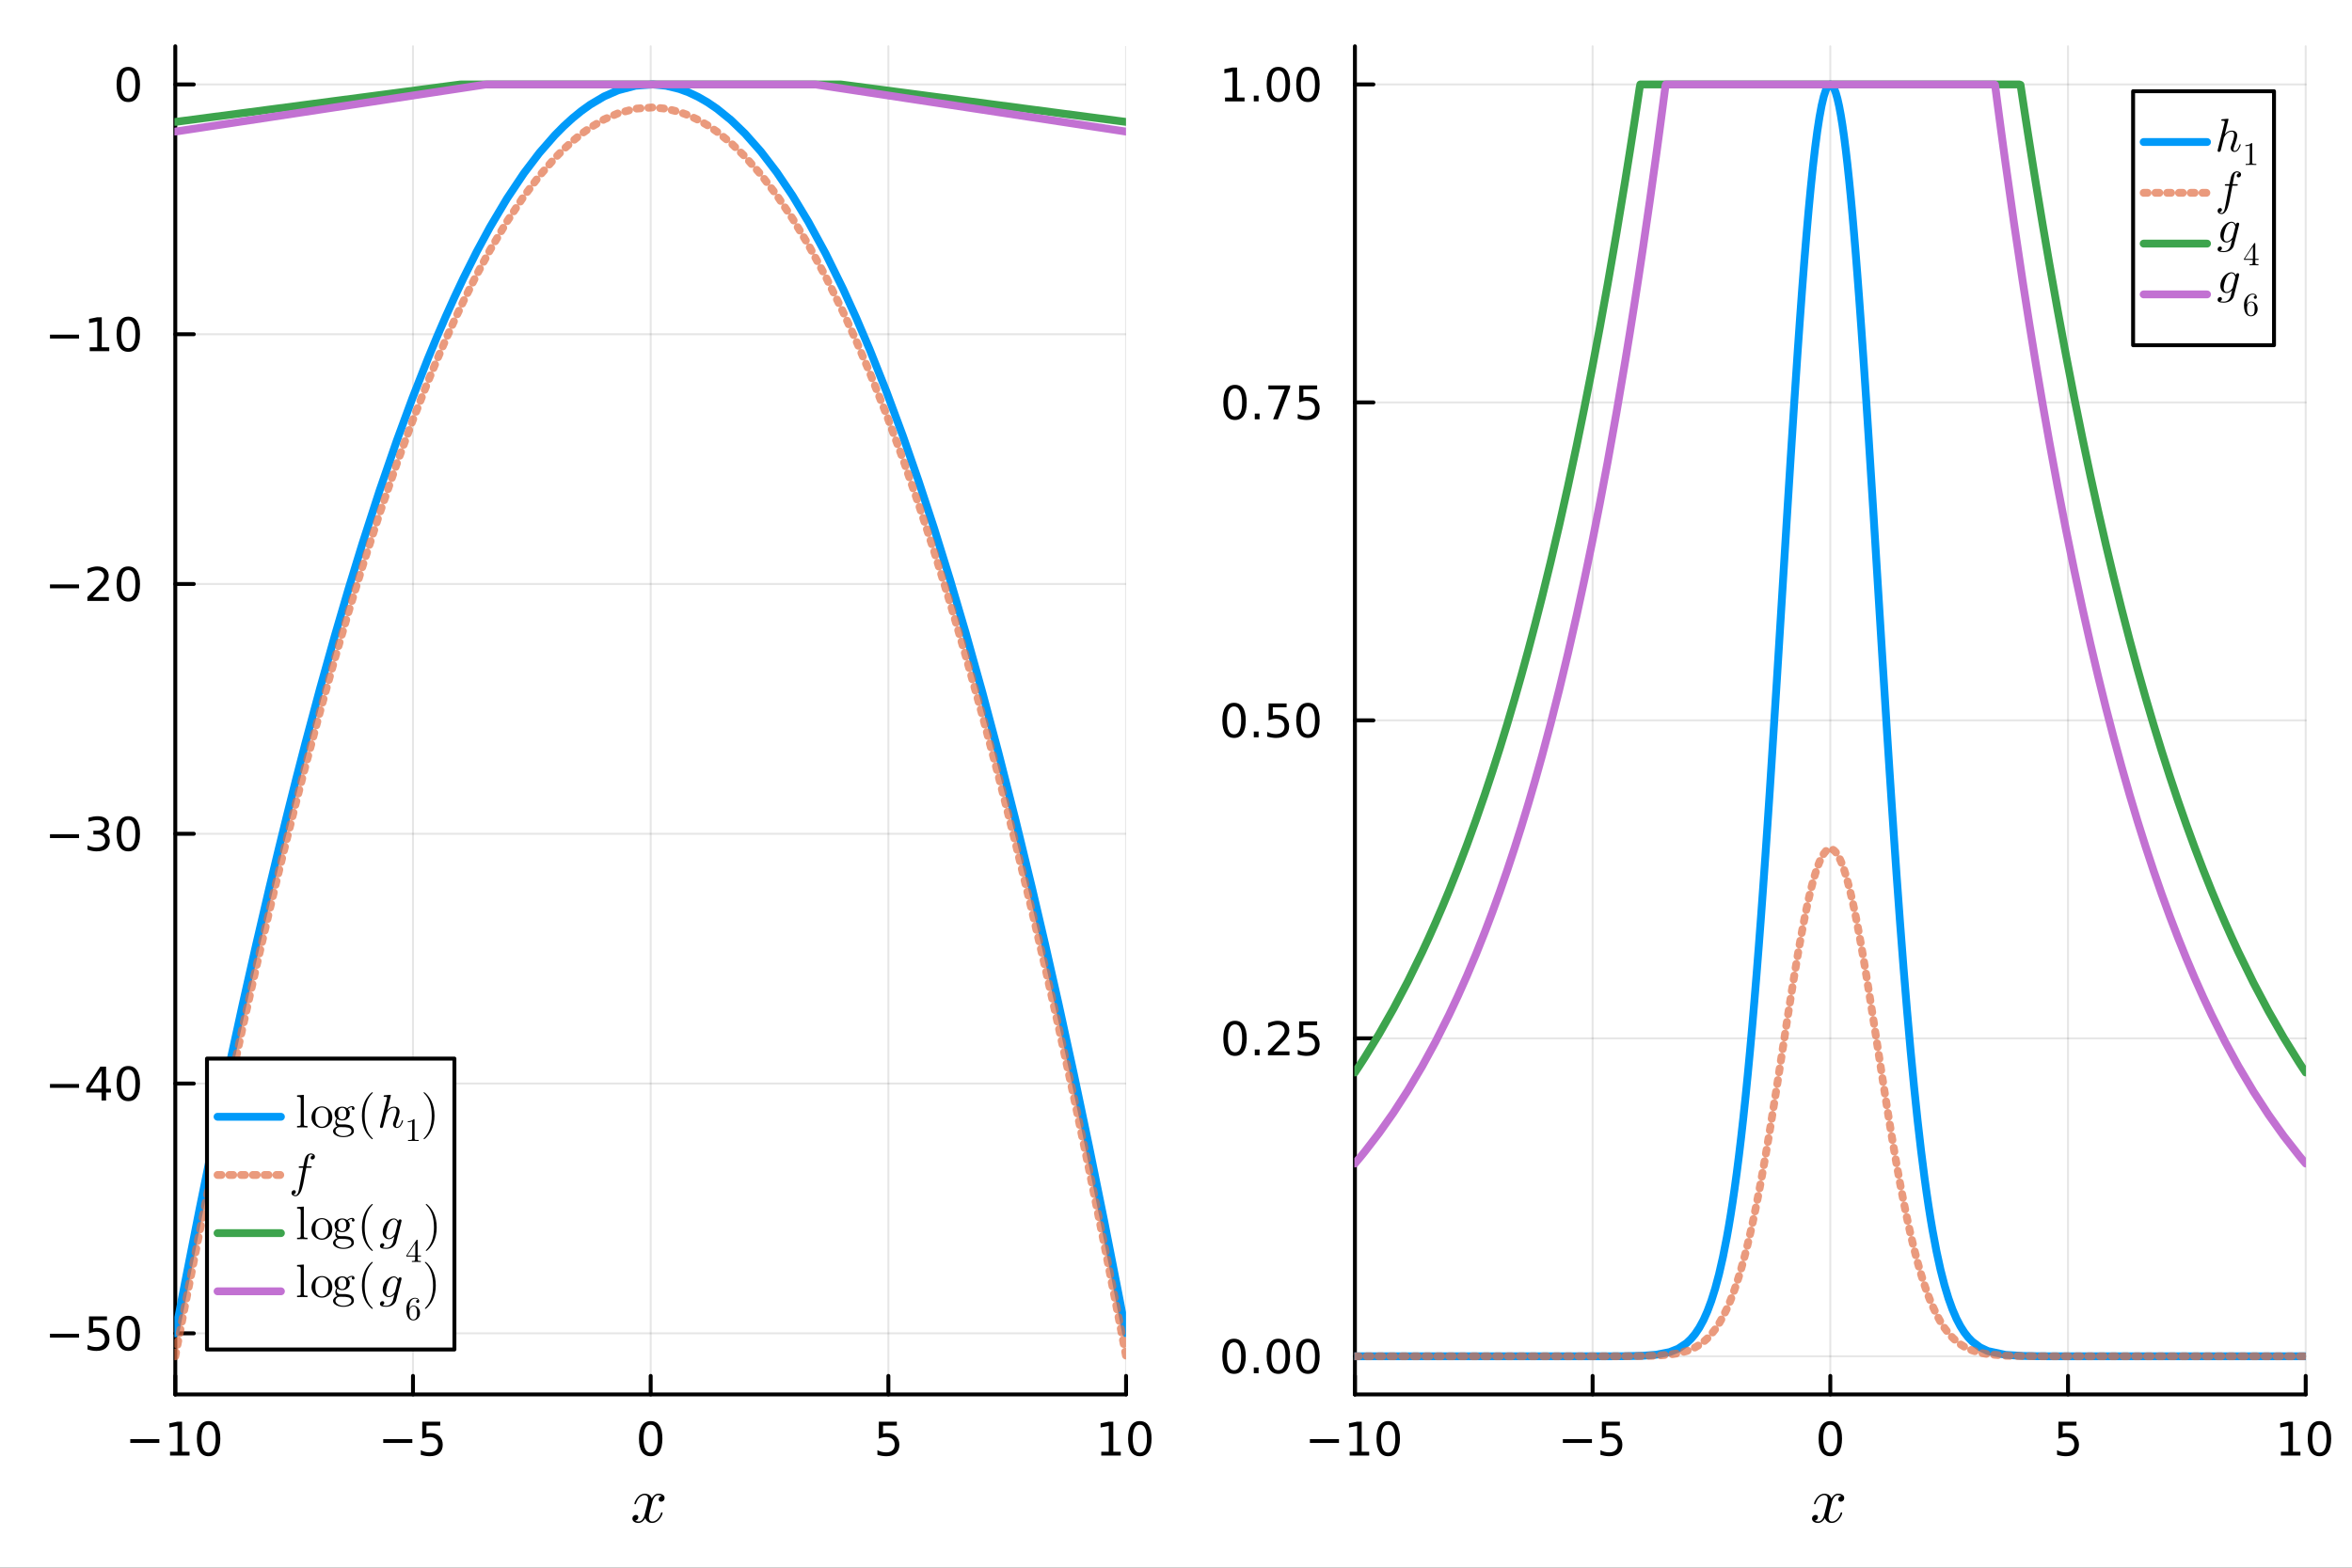<?xml version="1.0" encoding="utf-8"?>
<svg xmlns="http://www.w3.org/2000/svg" xmlns:xlink="http://www.w3.org/1999/xlink" width="600" height="400" viewBox="0 0 2400 1600">
<rect x="0" y="0" width="2400" height="1600" fill="#333333" stroke="none"/>
<defs>
  <clipPath id="clip460">
    <rect x="0" y="0" width="2400" height="1600"/>
  </clipPath>
</defs>
<path clip-path="url(#clip460)" d="M0 1600 L2400 1600 L2400 8.88178e-14 L0 8.88178e-14  Z" fill="#ffffff" fill-rule="evenodd" fill-opacity="1"/>
<defs>
  <clipPath id="clip461">
    <rect x="480" y="0" width="1681" height="1600"/>
  </clipPath>
</defs>
<path clip-path="url(#clip460)" d="M178.867 1423.18 L1149.05 1423.18 L1149.05 47.244 L178.867 47.244  Z" fill="#ffffff" fill-rule="evenodd" fill-opacity="1"/>
<defs>
  <clipPath id="clip462">
    <rect x="178" y="47" width="971" height="1377"/>
  </clipPath>
</defs>
<polyline clip-path="url(#clip462)" style="stroke:#000000; stroke-linecap:round; stroke-linejoin:round; stroke-width:2; stroke-opacity:0.1; fill:none" points="178.867,1423.18 178.867,47.244 "/>
<polyline clip-path="url(#clip462)" style="stroke:#000000; stroke-linecap:round; stroke-linejoin:round; stroke-width:2; stroke-opacity:0.1; fill:none" points="421.413,1423.18 421.413,47.244 "/>
<polyline clip-path="url(#clip462)" style="stroke:#000000; stroke-linecap:round; stroke-linejoin:round; stroke-width:2; stroke-opacity:0.1; fill:none" points="663.959,1423.18 663.959,47.244 "/>
<polyline clip-path="url(#clip462)" style="stroke:#000000; stroke-linecap:round; stroke-linejoin:round; stroke-width:2; stroke-opacity:0.1; fill:none" points="906.506,1423.18 906.506,47.244 "/>
<polyline clip-path="url(#clip462)" style="stroke:#000000; stroke-linecap:round; stroke-linejoin:round; stroke-width:2; stroke-opacity:0.1; fill:none" points="1149.05,1423.18 1149.05,47.244 "/>
<polyline clip-path="url(#clip462)" style="stroke:#000000; stroke-linecap:round; stroke-linejoin:round; stroke-width:2; stroke-opacity:0.1; fill:none" points="178.867,1360.81 1149.05,1360.81 "/>
<polyline clip-path="url(#clip462)" style="stroke:#000000; stroke-linecap:round; stroke-linejoin:round; stroke-width:2; stroke-opacity:0.1; fill:none" points="178.867,1105.89 1149.05,1105.89 "/>
<polyline clip-path="url(#clip462)" style="stroke:#000000; stroke-linecap:round; stroke-linejoin:round; stroke-width:2; stroke-opacity:0.1; fill:none" points="178.867,850.962 1149.05,850.962 "/>
<polyline clip-path="url(#clip462)" style="stroke:#000000; stroke-linecap:round; stroke-linejoin:round; stroke-width:2; stroke-opacity:0.1; fill:none" points="178.867,596.036 1149.05,596.036 "/>
<polyline clip-path="url(#clip462)" style="stroke:#000000; stroke-linecap:round; stroke-linejoin:round; stroke-width:2; stroke-opacity:0.1; fill:none" points="178.867,341.111 1149.05,341.111 "/>
<polyline clip-path="url(#clip462)" style="stroke:#000000; stroke-linecap:round; stroke-linejoin:round; stroke-width:2; stroke-opacity:0.1; fill:none" points="178.867,86.186 1149.05,86.186 "/>
<polyline clip-path="url(#clip460)" style="stroke:#000000; stroke-linecap:round; stroke-linejoin:round; stroke-width:4; stroke-opacity:1; fill:none" points="178.867,1423.18 1149.05,1423.18 "/>
<polyline clip-path="url(#clip460)" style="stroke:#000000; stroke-linecap:round; stroke-linejoin:round; stroke-width:4; stroke-opacity:1; fill:none" points="178.867,1423.18 178.867,1404.28 "/>
<polyline clip-path="url(#clip460)" style="stroke:#000000; stroke-linecap:round; stroke-linejoin:round; stroke-width:4; stroke-opacity:1; fill:none" points="421.413,1423.18 421.413,1404.28 "/>
<polyline clip-path="url(#clip460)" style="stroke:#000000; stroke-linecap:round; stroke-linejoin:round; stroke-width:4; stroke-opacity:1; fill:none" points="663.959,1423.18 663.959,1404.28 "/>
<polyline clip-path="url(#clip460)" style="stroke:#000000; stroke-linecap:round; stroke-linejoin:round; stroke-width:4; stroke-opacity:1; fill:none" points="906.506,1423.18 906.506,1404.28 "/>
<polyline clip-path="url(#clip460)" style="stroke:#000000; stroke-linecap:round; stroke-linejoin:round; stroke-width:4; stroke-opacity:1; fill:none" points="1149.05,1423.18 1149.05,1404.28 "/>
<path clip-path="url(#clip460)" d="M132.929 1468.75 L162.605 1468.75 L162.605 1472.69 L132.929 1472.69 L132.929 1468.75 Z" fill="#000000" fill-rule="nonzero" fill-opacity="1" /><path clip-path="url(#clip460)" d="M173.508 1481.64 L181.147 1481.64 L181.147 1455.28 L172.837 1456.95 L172.837 1452.69 L181.1 1451.02 L185.776 1451.02 L185.776 1481.64 L193.415 1481.64 L193.415 1485.58 L173.508 1485.58 L173.508 1481.64 Z" fill="#000000" fill-rule="nonzero" fill-opacity="1" /><path clip-path="url(#clip460)" d="M212.86 1454.1 Q209.248 1454.1 207.42 1457.66 Q205.614 1461.2 205.614 1468.33 Q205.614 1475.44 207.42 1479.01 Q209.248 1482.55 212.86 1482.55 Q216.494 1482.55 218.299 1479.01 Q220.128 1475.44 220.128 1468.33 Q220.128 1461.2 218.299 1457.66 Q216.494 1454.1 212.86 1454.1 M212.86 1450.39 Q218.67 1450.39 221.725 1455 Q224.804 1459.58 224.804 1468.33 Q224.804 1477.06 221.725 1481.67 Q218.67 1486.25 212.86 1486.25 Q207.049 1486.25 203.971 1481.67 Q200.915 1477.06 200.915 1468.33 Q200.915 1459.58 203.971 1455 Q207.049 1450.39 212.86 1450.39 Z" fill="#000000" fill-rule="nonzero" fill-opacity="1" /><path clip-path="url(#clip460)" d="M391.054 1468.75 L420.73 1468.75 L420.73 1472.69 L391.054 1472.69 L391.054 1468.75 Z" fill="#000000" fill-rule="nonzero" fill-opacity="1" /><path clip-path="url(#clip460)" d="M430.869 1451.02 L449.225 1451.02 L449.225 1454.96 L435.151 1454.96 L435.151 1463.43 Q436.17 1463.08 437.188 1462.92 Q438.207 1462.73 439.225 1462.73 Q445.012 1462.73 448.392 1465.9 Q451.772 1469.08 451.772 1474.49 Q451.772 1480.07 448.299 1483.17 Q444.827 1486.25 438.508 1486.25 Q436.332 1486.25 434.063 1485.88 Q431.818 1485.51 429.411 1484.77 L429.411 1480.07 Q431.494 1481.2 433.716 1481.76 Q435.938 1482.32 438.415 1482.32 Q442.42 1482.32 444.758 1480.21 Q447.096 1478.1 447.096 1474.49 Q447.096 1470.88 444.758 1468.77 Q442.42 1466.67 438.415 1466.67 Q436.54 1466.67 434.665 1467.08 Q432.813 1467.5 430.869 1468.38 L430.869 1451.02 Z" fill="#000000" fill-rule="nonzero" fill-opacity="1" /><path clip-path="url(#clip460)" d="M663.959 1454.1 Q660.348 1454.1 658.52 1457.66 Q656.714 1461.2 656.714 1468.33 Q656.714 1475.44 658.52 1479.01 Q660.348 1482.55 663.959 1482.55 Q667.594 1482.55 669.399 1479.01 Q671.228 1475.44 671.228 1468.33 Q671.228 1461.2 669.399 1457.66 Q667.594 1454.1 663.959 1454.1 M663.959 1450.39 Q669.77 1450.39 672.825 1455 Q675.904 1459.58 675.904 1468.33 Q675.904 1477.06 672.825 1481.67 Q669.77 1486.25 663.959 1486.25 Q658.149 1486.25 655.071 1481.67 Q652.015 1477.06 652.015 1468.33 Q652.015 1459.58 655.071 1455 Q658.149 1450.39 663.959 1450.39 Z" fill="#000000" fill-rule="nonzero" fill-opacity="1" /><path clip-path="url(#clip460)" d="M896.784 1451.02 L915.14 1451.02 L915.14 1454.96 L901.066 1454.96 L901.066 1463.43 Q902.085 1463.08 903.103 1462.92 Q904.122 1462.73 905.14 1462.73 Q910.927 1462.73 914.307 1465.9 Q917.686 1469.08 917.686 1474.49 Q917.686 1480.07 914.214 1483.17 Q910.742 1486.25 904.423 1486.25 Q902.247 1486.25 899.978 1485.88 Q897.733 1485.51 895.325 1484.77 L895.325 1480.07 Q897.409 1481.2 899.631 1481.76 Q901.853 1482.32 904.33 1482.32 Q908.335 1482.32 910.672 1480.21 Q913.01 1478.1 913.01 1474.49 Q913.01 1470.88 910.672 1468.77 Q908.335 1466.67 904.33 1466.67 Q902.455 1466.67 900.58 1467.08 Q898.728 1467.5 896.784 1468.38 L896.784 1451.02 Z" fill="#000000" fill-rule="nonzero" fill-opacity="1" /><path clip-path="url(#clip460)" d="M1123.74 1481.64 L1131.38 1481.64 L1131.38 1455.28 L1123.07 1456.95 L1123.07 1452.69 L1131.33 1451.02 L1136.01 1451.02 L1136.01 1481.64 L1143.65 1481.64 L1143.65 1485.58 L1123.74 1485.58 L1123.74 1481.64 Z" fill="#000000" fill-rule="nonzero" fill-opacity="1" /><path clip-path="url(#clip460)" d="M1163.09 1454.1 Q1159.48 1454.1 1157.65 1457.66 Q1155.85 1461.2 1155.85 1468.33 Q1155.85 1475.44 1157.65 1479.01 Q1159.48 1482.55 1163.09 1482.55 Q1166.73 1482.55 1168.53 1479.01 Q1170.36 1475.44 1170.36 1468.33 Q1170.36 1461.2 1168.53 1457.66 Q1166.73 1454.1 1163.09 1454.1 M1163.09 1450.39 Q1168.9 1450.39 1171.96 1455 Q1175.04 1459.58 1175.04 1468.33 Q1175.04 1477.06 1171.96 1481.67 Q1168.9 1486.25 1163.09 1486.25 Q1157.28 1486.25 1154.2 1481.67 Q1151.15 1477.06 1151.15 1468.33 Q1151.15 1459.58 1154.2 1455 Q1157.28 1450.39 1163.09 1450.39 Z" fill="#000000" fill-rule="nonzero" fill-opacity="1" /><path clip-path="url(#clip460)" d="M678.133 1528.8 Q678.133 1530.61 677.006 1531.64 Q675.878 1532.64 674.59 1532.64 Q673.366 1532.64 672.722 1531.93 Q672.078 1531.22 672.078 1530.32 Q672.078 1529.09 672.98 1528.03 Q673.882 1526.97 675.234 1526.74 Q673.914 1525.91 671.949 1525.91 Q670.661 1525.91 669.534 1526.58 Q668.439 1527.26 667.763 1528.13 Q667.118 1529 666.539 1530.25 Q665.991 1531.48 665.766 1532.22 Q665.573 1532.93 665.412 1533.7 L663.157 1542.72 Q662.062 1547 662.062 1548.51 Q662.062 1550.38 662.964 1551.64 Q663.866 1552.86 665.669 1552.86 Q666.378 1552.86 667.183 1552.67 Q667.988 1552.44 669.019 1551.86 Q670.081 1551.25 671.015 1550.35 Q671.982 1549.42 672.915 1547.84 Q673.849 1546.26 674.461 1544.23 Q674.655 1543.52 675.299 1543.52 Q676.104 1543.52 676.104 1544.17 Q676.104 1544.71 675.653 1545.87 Q675.234 1547 674.3 1548.48 Q673.399 1549.93 672.207 1551.25 Q671.015 1552.54 669.244 1553.44 Q667.473 1554.34 665.54 1554.34 Q662.771 1554.34 660.935 1552.86 Q659.099 1551.38 658.423 1549.32 Q658.262 1549.61 658.036 1550 Q657.811 1550.38 657.135 1551.25 Q656.491 1552.09 655.75 1552.73 Q655.009 1553.34 653.85 1553.83 Q652.722 1554.34 651.499 1554.34 Q649.953 1554.34 648.568 1553.89 Q647.215 1553.44 646.249 1552.41 Q645.283 1551.38 645.283 1549.96 Q645.283 1548.38 646.346 1547.29 Q647.441 1546.16 648.922 1546.16 Q649.856 1546.16 650.597 1546.71 Q651.37 1547.26 651.37 1548.45 Q651.37 1549.77 650.468 1550.77 Q649.566 1551.77 648.278 1552.02 Q649.598 1552.86 651.563 1552.86 Q653.689 1552.86 655.363 1550.99 Q657.038 1549.13 657.843 1546 Q659.84 1538.5 660.613 1535.15 Q661.386 1531.77 661.386 1530.32 Q661.386 1528.96 661.032 1528.03 Q660.677 1527.1 660.065 1526.68 Q659.486 1526.23 658.938 1526.07 Q658.423 1525.91 657.843 1525.91 Q656.877 1525.91 655.782 1526.29 Q654.719 1526.68 653.431 1527.58 Q652.175 1528.45 650.983 1530.25 Q649.792 1532.06 648.987 1534.54 Q648.826 1535.28 648.117 1535.28 Q647.344 1535.24 647.344 1534.6 Q647.344 1534.05 647.763 1532.93 Q648.214 1531.77 649.115 1530.32 Q650.049 1528.87 651.241 1527.58 Q652.465 1526.26 654.236 1525.36 Q656.04 1524.46 657.972 1524.46 Q658.842 1524.46 659.679 1524.65 Q660.548 1524.81 661.579 1525.29 Q662.642 1525.78 663.576 1526.84 Q664.51 1527.9 665.089 1529.45 Q665.476 1528.71 665.991 1528 Q666.539 1527.29 667.376 1526.42 Q668.246 1525.52 669.437 1525 Q670.661 1524.46 672.014 1524.46 Q673.334 1524.46 674.622 1524.81 Q675.911 1525.13 677.006 1526.19 Q678.133 1527.23 678.133 1528.8 Z" fill="#000000" fill-rule="nonzero" fill-opacity="1" /><polyline clip-path="url(#clip460)" style="stroke:#000000; stroke-linecap:round; stroke-linejoin:round; stroke-width:4; stroke-opacity:1; fill:none" points="178.867,1423.18 178.867,47.244 "/>
<polyline clip-path="url(#clip460)" style="stroke:#000000; stroke-linecap:round; stroke-linejoin:round; stroke-width:4; stroke-opacity:1; fill:none" points="178.867,1360.81 197.764,1360.81 "/>
<polyline clip-path="url(#clip460)" style="stroke:#000000; stroke-linecap:round; stroke-linejoin:round; stroke-width:4; stroke-opacity:1; fill:none" points="178.867,1105.89 197.764,1105.89 "/>
<polyline clip-path="url(#clip460)" style="stroke:#000000; stroke-linecap:round; stroke-linejoin:round; stroke-width:4; stroke-opacity:1; fill:none" points="178.867,850.962 197.764,850.962 "/>
<polyline clip-path="url(#clip460)" style="stroke:#000000; stroke-linecap:round; stroke-linejoin:round; stroke-width:4; stroke-opacity:1; fill:none" points="178.867,596.036 197.764,596.036 "/>
<polyline clip-path="url(#clip460)" style="stroke:#000000; stroke-linecap:round; stroke-linejoin:round; stroke-width:4; stroke-opacity:1; fill:none" points="178.867,341.111 197.764,341.111 "/>
<polyline clip-path="url(#clip460)" style="stroke:#000000; stroke-linecap:round; stroke-linejoin:round; stroke-width:4; stroke-opacity:1; fill:none" points="178.867,86.186 197.764,86.186 "/>
<path clip-path="url(#clip460)" d="M50.992 1361.26 L80.668 1361.26 L80.668 1365.2 L50.992 1365.2 L50.992 1361.26 Z" fill="#000000" fill-rule="nonzero" fill-opacity="1" /><path clip-path="url(#clip460)" d="M90.807 1343.53 L109.163 1343.53 L109.163 1347.47 L95.089 1347.47 L95.089 1355.94 Q96.108 1355.59 97.126 1355.43 Q98.145 1355.25 99.163 1355.25 Q104.95 1355.25 108.33 1358.42 Q111.709 1361.59 111.709 1367 Q111.709 1372.58 108.237 1375.68 Q104.765 1378.76 98.446 1378.76 Q96.27 1378.76 94.001 1378.39 Q91.756 1378.02 89.348 1377.28 L89.348 1372.58 Q91.432 1373.72 93.654 1374.27 Q95.876 1374.83 98.353 1374.83 Q102.358 1374.83 104.696 1372.72 Q107.033 1370.62 107.033 1367 Q107.033 1363.39 104.696 1361.29 Q102.358 1359.18 98.353 1359.18 Q96.478 1359.18 94.603 1359.6 Q92.751 1360.01 90.807 1360.89 L90.807 1343.53 Z" fill="#000000" fill-rule="nonzero" fill-opacity="1" /><path clip-path="url(#clip460)" d="M130.922 1346.61 Q127.311 1346.61 125.482 1350.18 Q123.677 1353.72 123.677 1360.85 Q123.677 1367.95 125.482 1371.52 Q127.311 1375.06 130.922 1375.06 Q134.556 1375.06 136.362 1371.52 Q138.191 1367.95 138.191 1360.85 Q138.191 1353.72 136.362 1350.18 Q134.556 1346.61 130.922 1346.61 M130.922 1342.91 Q136.732 1342.91 139.788 1347.51 Q142.867 1352.1 142.867 1360.85 Q142.867 1369.57 139.788 1374.18 Q136.732 1378.76 130.922 1378.76 Q125.112 1378.76 122.033 1374.18 Q118.978 1369.57 118.978 1360.85 Q118.978 1352.1 122.033 1347.51 Q125.112 1342.91 130.922 1342.91 Z" fill="#000000" fill-rule="nonzero" fill-opacity="1" /><path clip-path="url(#clip460)" d="M50.992 1106.34 L80.668 1106.34 L80.668 1110.27 L50.992 1110.27 L50.992 1106.34 Z" fill="#000000" fill-rule="nonzero" fill-opacity="1" /><path clip-path="url(#clip460)" d="M103.608 1092.68 L91.802 1111.13 L103.608 1111.13 L103.608 1092.68 M102.381 1088.61 L108.26 1088.61 L108.26 1111.13 L113.191 1111.13 L113.191 1115.02 L108.26 1115.02 L108.26 1123.17 L103.608 1123.17 L103.608 1115.02 L88.006 1115.02 L88.006 1110.5 L102.381 1088.61 Z" fill="#000000" fill-rule="nonzero" fill-opacity="1" /><path clip-path="url(#clip460)" d="M130.922 1091.69 Q127.311 1091.69 125.482 1095.25 Q123.677 1098.79 123.677 1105.92 Q123.677 1113.03 125.482 1116.59 Q127.311 1120.13 130.922 1120.13 Q134.556 1120.13 136.362 1116.59 Q138.191 1113.03 138.191 1105.92 Q138.191 1098.79 136.362 1095.25 Q134.556 1091.69 130.922 1091.69 M130.922 1087.98 Q136.732 1087.98 139.788 1092.59 Q142.867 1097.17 142.867 1105.92 Q142.867 1114.65 139.788 1119.25 Q136.732 1123.84 130.922 1123.84 Q125.112 1123.84 122.033 1119.25 Q118.978 1114.65 118.978 1105.92 Q118.978 1097.17 122.033 1092.59 Q125.112 1087.98 130.922 1087.98 Z" fill="#000000" fill-rule="nonzero" fill-opacity="1" /><path clip-path="url(#clip460)" d="M50.992 851.413 L80.668 851.413 L80.668 855.348 L50.992 855.348 L50.992 851.413 Z" fill="#000000" fill-rule="nonzero" fill-opacity="1" /><path clip-path="url(#clip460)" d="M104.927 849.607 Q108.283 850.325 110.158 852.594 Q112.057 854.862 112.057 858.195 Q112.057 863.311 108.538 866.112 Q105.02 868.913 98.538 868.913 Q96.362 868.913 94.047 868.473 Q91.756 868.056 89.302 867.2 L89.302 862.686 Q91.246 863.82 93.561 864.399 Q95.876 864.978 98.399 864.978 Q102.797 864.978 105.089 863.242 Q107.404 861.506 107.404 858.195 Q107.404 855.14 105.251 853.427 Q103.121 851.691 99.302 851.691 L95.274 851.691 L95.274 847.848 L99.487 847.848 Q102.936 847.848 104.765 846.482 Q106.594 845.094 106.594 842.501 Q106.594 839.839 104.696 838.427 Q102.821 836.992 99.302 836.992 Q97.381 836.992 95.182 837.408 Q92.983 837.825 90.344 838.705 L90.344 834.538 Q93.006 833.797 95.321 833.427 Q97.659 833.057 99.719 833.057 Q105.043 833.057 108.145 835.487 Q111.246 837.895 111.246 842.015 Q111.246 844.885 109.603 846.876 Q107.959 848.844 104.927 849.607 Z" fill="#000000" fill-rule="nonzero" fill-opacity="1" /><path clip-path="url(#clip460)" d="M130.922 836.76 Q127.311 836.76 125.482 840.325 Q123.677 843.867 123.677 850.996 Q123.677 858.103 125.482 861.668 Q127.311 865.209 130.922 865.209 Q134.556 865.209 136.362 861.668 Q138.191 858.103 138.191 850.996 Q138.191 843.867 136.362 840.325 Q134.556 836.76 130.922 836.76 M130.922 833.057 Q136.732 833.057 139.788 837.663 Q142.867 842.246 142.867 850.996 Q142.867 859.723 139.788 864.33 Q136.732 868.913 130.922 868.913 Q125.112 868.913 122.033 864.33 Q118.978 859.723 118.978 850.996 Q118.978 842.246 122.033 837.663 Q125.112 833.057 130.922 833.057 Z" fill="#000000" fill-rule="nonzero" fill-opacity="1" /><path clip-path="url(#clip460)" d="M50.992 596.488 L80.668 596.488 L80.668 600.423 L50.992 600.423 L50.992 596.488 Z" fill="#000000" fill-rule="nonzero" fill-opacity="1" /><path clip-path="url(#clip460)" d="M94.788 609.381 L111.108 609.381 L111.108 613.316 L89.163 613.316 L89.163 609.381 Q91.825 606.627 96.409 601.997 Q101.015 597.344 102.196 596.002 Q104.441 593.478 105.321 591.742 Q106.223 589.983 106.223 588.293 Q106.223 585.539 104.279 583.803 Q102.358 582.066 99.256 582.066 Q97.057 582.066 94.603 582.83 Q92.172 583.594 89.395 585.145 L89.395 580.423 Q92.219 579.289 94.672 578.71 Q97.126 578.131 99.163 578.131 Q104.534 578.131 107.728 580.816 Q110.922 583.502 110.922 587.992 Q110.922 590.122 110.112 592.043 Q109.325 593.941 107.219 596.534 Q106.64 597.205 103.538 600.423 Q100.436 603.617 94.788 609.381 Z" fill="#000000" fill-rule="nonzero" fill-opacity="1" /><path clip-path="url(#clip460)" d="M130.922 581.835 Q127.311 581.835 125.482 585.4 Q123.677 588.941 123.677 596.071 Q123.677 603.177 125.482 606.742 Q127.311 610.284 130.922 610.284 Q134.556 610.284 136.362 606.742 Q138.191 603.177 138.191 596.071 Q138.191 588.941 136.362 585.4 Q134.556 581.835 130.922 581.835 M130.922 578.131 Q136.732 578.131 139.788 582.738 Q142.867 587.321 142.867 596.071 Q142.867 604.798 139.788 609.404 Q136.732 613.988 130.922 613.988 Q125.112 613.988 122.033 609.404 Q118.978 604.798 118.978 596.071 Q118.978 587.321 122.033 582.738 Q125.112 578.131 130.922 578.131 Z" fill="#000000" fill-rule="nonzero" fill-opacity="1" /><path clip-path="url(#clip460)" d="M50.992 341.562 L80.668 341.562 L80.668 345.498 L50.992 345.498 L50.992 341.562 Z" fill="#000000" fill-rule="nonzero" fill-opacity="1" /><path clip-path="url(#clip460)" d="M91.571 354.456 L99.21 354.456 L99.21 328.09 L90.899 329.757 L90.899 325.498 L99.163 323.831 L103.839 323.831 L103.839 354.456 L111.478 354.456 L111.478 358.391 L91.571 358.391 L91.571 354.456 Z" fill="#000000" fill-rule="nonzero" fill-opacity="1" /><path clip-path="url(#clip460)" d="M130.922 326.91 Q127.311 326.91 125.482 330.474 Q123.677 334.016 123.677 341.146 Q123.677 348.252 125.482 351.817 Q127.311 355.359 130.922 355.359 Q134.556 355.359 136.362 351.817 Q138.191 348.252 138.191 341.146 Q138.191 334.016 136.362 330.474 Q134.556 326.91 130.922 326.91 M130.922 323.206 Q136.732 323.206 139.788 327.812 Q142.867 332.396 142.867 341.146 Q142.867 349.873 139.788 354.479 Q136.732 359.062 130.922 359.062 Q125.112 359.062 122.033 354.479 Q118.978 349.873 118.978 341.146 Q118.978 332.396 122.033 327.812 Q125.112 323.206 130.922 323.206 Z" fill="#000000" fill-rule="nonzero" fill-opacity="1" /><path clip-path="url(#clip460)" d="M130.922 71.984 Q127.311 71.984 125.482 75.549 Q123.677 79.091 123.677 86.22 Q123.677 93.327 125.482 96.892 Q127.311 100.433 130.922 100.433 Q134.556 100.433 136.362 96.892 Q138.191 93.327 138.191 86.22 Q138.191 79.091 136.362 75.549 Q134.556 71.984 130.922 71.984 M130.922 68.281 Q136.732 68.281 139.788 72.887 Q142.867 77.47 142.867 86.22 Q142.867 94.947 139.788 99.554 Q136.732 104.137 130.922 104.137 Q125.112 104.137 122.033 99.554 Q118.978 94.947 118.978 86.22 Q118.978 77.47 122.033 72.887 Q125.112 68.281 130.922 68.281 Z" fill="#000000" fill-rule="nonzero" fill-opacity="1" /><polyline clip-path="url(#clip462)" style="stroke:#009af9; stroke-linecap:round; stroke-linejoin:round; stroke-width:8; stroke-opacity:1; fill:none" points="178.867,1360.81 183.875,1334.63 188.883,1308.72 203.548,1234.41 218.214,1162.42 232.879,1092.77 247.545,1025.44 261.19,964.899 274.835,906.37 283.979,868.274 293.124,831.083 302.268,794.799 311.413,759.42 326.525,702.939 341.638,648.931 355.691,600.93 369.744,555.068 387.386,500.524 405.027,449.352 420.852,406.319 436.676,365.999 445.733,344.144 454.789,323.177 463.846,303.099 472.903,283.909 486.442,256.878 499.982,231.832 517.3,202.694 534.617,176.804 550.423,156.01 566.229,137.922 575.223,128.837 584.218,120.629 593.212,113.297 602.207,106.842 616.467,98.403 630.727,92.168 648.444,87.49 666.16,86.212 679.728,87.532 693.296,90.847 702.86,94.383 712.425,98.909 721.989,104.426 731.554,110.934 745.848,122.509 760.143,136.297 776.399,154.667 792.656,175.901 808.755,199.75 824.854,226.408 842.566,258.98 860.279,294.951 873.808,324.716 887.337,356.464 904.409,399.357 921.482,445.407 937.272,490.81 953.062,538.914 969.347,591.354 985.632,646.667 1002.14,705.665 1018.65,767.615 1035.88,835.453 1053.12,906.509 1066.69,964.749 1080.27,1024.99 1095.73,1096.01 1111.19,1169.62 1126.65,1245.82 1142.11,1324.61 1143.85,1333.61 1145.58,1342.65 1147.32,1351.71 1149.05,1360.81 "/>
<polyline clip-path="url(#clip462)" style="stroke:#e26f46; stroke-linecap:round; stroke-linejoin:round; stroke-width:8; stroke-opacity:0.7; fill:none" stroke-dasharray="4, 8" points="178.867,1384.24 183.875,1358.06 188.883,1332.15 203.548,1257.83 218.214,1185.85 232.879,1116.19 247.545,1048.87 261.19,988.325 274.835,929.796 283.979,891.7 293.124,854.509 302.268,818.225 311.413,782.846 326.525,726.365 341.638,672.357 355.691,624.356 369.744,578.494 387.386,523.95 405.027,472.778 420.852,429.745 436.676,389.425 445.733,367.57 454.789,346.603 463.846,326.525 472.903,307.335 486.442,280.304 499.982,255.258 517.3,226.12 534.617,200.23 550.423,179.436 566.229,161.348 575.223,152.263 584.218,144.055 593.212,136.723 602.207,130.268 616.467,121.829 630.727,115.594 648.444,110.916 666.16,109.638 679.728,110.959 693.296,114.274 702.86,117.809 712.425,122.335 721.989,127.852 731.554,134.361 745.848,145.935 760.143,159.723 776.399,178.093 792.656,199.327 808.755,223.176 824.854,249.834 842.566,282.406 860.279,318.377 873.808,348.142 887.337,379.89 904.409,422.783 921.482,468.833 937.272,514.236 953.062,562.34 969.347,614.78 985.632,670.093 1002.14,729.091 1018.65,791.041 1035.88,858.879 1053.12,929.935 1066.69,988.175 1080.27,1048.41 1095.73,1119.43 1111.19,1193.05 1126.65,1269.25 1142.11,1348.04 1143.85,1357.04 1145.58,1366.07 1147.32,1375.14 1149.05,1384.24 "/>
<polyline clip-path="url(#clip462)" style="stroke:#3da44d; stroke-linecap:round; stroke-linejoin:round; stroke-width:8; stroke-opacity:1; fill:none" points="178.867,124.424 188.883,123.109 247.545,115.402 274.835,111.816 311.413,107.011 341.638,103.04 369.744,99.347 405.027,94.712 436.676,90.553 445.733,89.364 454.789,88.174 459.318,87.579 463.846,86.984 466.11,86.686 468.374,86.389 469.507,86.24 470.639,86.186 471.771,86.186 472.903,86.186 476.288,86.186 479.673,86.186 483.058,86.186 486.442,86.186 493.212,86.186 499.982,86.186 534.617,86.186 566.229,86.186 602.207,86.186 630.727,86.186 666.16,86.186 693.296,86.186 731.554,86.186 760.143,86.186 792.656,86.186 824.854,86.186 833.71,86.186 842.566,86.186 846.994,86.186 851.422,86.186 853.636,86.186 855.851,86.186 856.958,86.186 858.065,86.195 859.172,86.34 860.279,86.486 863.661,86.93 867.043,87.374 870.425,87.819 873.808,88.263 880.572,89.152 887.337,90.04 921.482,94.526 953.062,98.675 985.632,102.954 1018.65,107.292 1053.12,111.821 1080.27,115.388 1142.11,123.513 1149.05,124.424 "/>
<polyline clip-path="url(#clip462)" style="stroke:#c271d2; stroke-linecap:round; stroke-linejoin:round; stroke-width:8; stroke-opacity:1; fill:none" points="178.867,134.284 188.883,132.764 247.545,123.865 274.835,119.725 311.413,114.176 341.638,109.591 369.744,105.327 405.027,99.974 436.676,95.173 454.789,92.425 472.903,89.677 479.673,88.65 486.442,87.623 489.827,87.11 493.212,86.596 494.905,86.339 496.597,86.186 498.29,86.186 499.982,86.186 508.641,86.186 517.3,86.186 525.958,86.186 534.617,86.186 550.423,86.186 566.229,86.186 602.207,86.186 630.727,86.186 666.16,86.186 693.296,86.186 731.554,86.186 760.143,86.186 776.399,86.186 792.656,86.186 800.705,86.186 808.755,86.186 816.805,86.186 824.854,86.186 827.068,86.186 829.282,86.186 830.389,86.186 831.496,86.186 832.603,86.277 833.71,86.445 838.138,87.117 842.566,87.789 851.422,89.132 860.279,90.476 873.808,92.528 887.337,94.58 921.482,99.76 953.062,104.551 985.632,109.492 1018.65,114.5 1053.12,119.73 1080.27,123.85 1142.11,133.231 1149.05,134.284 "/>
<path clip-path="url(#clip460)" d="M211.206 1377.32 L463.688 1377.32 L463.688 1080.41 L211.206 1080.41  Z" fill="#ffffff" fill-rule="evenodd" fill-opacity="1"/>
<polyline clip-path="url(#clip460)" style="stroke:#000000; stroke-linecap:round; stroke-linejoin:round; stroke-width:4; stroke-opacity:1; fill:none" points="211.206,1377.32 463.688,1377.32 463.688,1080.41 211.206,1080.41 211.206,1377.32 "/>
<polyline clip-path="url(#clip460)" style="stroke:#009af9; stroke-linecap:round; stroke-linejoin:round; stroke-width:8; stroke-opacity:1; fill:none" points="221.986,1139.79 286.665,1139.79 "/>
<path clip-path="url(#clip460)" d="M303.147 1150.69 L303.147 1149.22 Q305.7 1149.22 306.285 1148.91 Q306.871 1148.58 306.871 1147.04 L306.871 1122.09 Q306.871 1120.31 306.239 1119.87 Q305.63 1119.42 303.147 1119.42 L303.147 1117.92 L310.033 1117.41 L310.033 1147.04 Q310.033 1148.58 310.642 1148.91 Q311.251 1149.22 313.781 1149.22 L313.781 1150.69 Q313.195 1150.69 311.977 1150.65 Q310.759 1150.6 309.869 1150.58 Q308.979 1150.55 308.464 1150.55 Q307.902 1150.55 303.147 1150.69 Z" fill="#000000" fill-rule="nonzero" fill-opacity="1" /><path clip-path="url(#clip460)" d="M320.996 1148.12 Q317.834 1144.98 317.834 1140.43 Q317.834 1135.87 320.925 1132.54 Q324.04 1129.19 328.491 1129.19 Q332.847 1129.19 335.962 1132.52 Q339.101 1135.82 339.101 1140.43 Q339.101 1144.95 335.939 1148.09 Q332.8 1151.23 328.444 1151.23 Q324.181 1151.23 320.996 1148.12 M321.815 1140.04 Q321.815 1144.7 323.033 1146.8 Q324.907 1150.01 328.491 1150.01 Q330.271 1150.01 331.746 1149.05 Q333.245 1148.09 334.065 1146.48 Q335.119 1144.37 335.119 1140.04 Q335.119 1135.42 333.854 1133.38 Q331.981 1130.27 328.444 1130.27 Q326.898 1130.27 325.376 1131.09 Q323.877 1131.88 322.963 1133.48 Q321.815 1135.59 321.815 1140.04 Z" fill="#000000" fill-rule="nonzero" fill-opacity="1" /><path clip-path="url(#clip460)" d="M339.856 1154.49 Q339.856 1152.94 341.027 1151.61 Q342.221 1150.27 344.282 1149.69 Q342.174 1148.35 342.174 1145.42 Q342.174 1143.17 343.65 1141.44 Q341.401 1139.57 341.401 1136.5 Q341.401 1133.66 343.65 1131.58 Q345.899 1129.5 349.178 1129.5 Q352.059 1129.5 354.26 1131.23 Q356.556 1128.98 359.343 1128.96 Q360.584 1128.96 361.17 1129.73 Q361.779 1130.5 361.779 1131.32 Q361.779 1132.05 361.31 1132.4 Q360.865 1132.75 360.397 1132.75 Q359.811 1132.75 359.39 1132.38 Q358.992 1131.98 358.992 1131.37 Q358.992 1130.36 359.765 1130.06 Q359.624 1130.01 359.296 1130.01 Q356.954 1130.01 354.963 1131.88 Q356.93 1133.71 356.93 1136.55 Q356.93 1139.38 354.682 1141.46 Q352.433 1143.55 349.178 1143.55 Q346.484 1143.55 344.423 1142.05 Q343.603 1143.01 343.603 1144.32 Q343.603 1145.52 344.329 1146.45 Q345.055 1147.39 346.156 1147.53 Q346.484 1147.58 349.74 1147.58 Q351.66 1147.58 352.714 1147.62 Q353.768 1147.67 355.267 1148 Q356.79 1148.3 357.984 1148.91 Q361.1 1150.65 361.123 1154.39 Q361.123 1157.13 357.961 1158.84 Q354.822 1160.58 350.466 1160.58 Q346.062 1160.58 342.947 1158.82 Q339.856 1157.09 339.856 1154.49 M342.362 1154.49 Q342.362 1156.45 344.681 1157.95 Q346.999 1159.48 350.513 1159.48 Q353.956 1159.48 356.275 1157.98 Q358.617 1156.5 358.617 1154.49 Q358.617 1153.06 357.797 1152.14 Q356.977 1151.23 355.291 1150.86 Q353.628 1150.51 352.457 1150.44 Q351.286 1150.36 349.131 1150.36 L346.297 1150.36 Q344.657 1150.46 343.509 1151.65 Q342.362 1152.85 342.362 1154.49 M344.985 1136.55 Q344.985 1142.45 349.178 1142.45 Q351.286 1142.45 352.574 1140.53 Q353.347 1139.24 353.347 1136.5 Q353.347 1130.6 349.178 1130.6 Q347.07 1130.6 345.758 1132.52 Q344.985 1133.81 344.985 1136.55 Z" fill="#000000" fill-rule="nonzero" fill-opacity="1" /><path clip-path="url(#clip460)" d="M369.308 1138.7 Q369.308 1130.6 372.329 1124.06 Q373.617 1121.32 375.421 1119.03 Q377.224 1116.73 378.419 1115.72 Q379.613 1114.72 379.941 1114.72 Q380.41 1114.72 380.433 1115.18 Q380.433 1115.42 379.801 1116 Q372.071 1123.87 372.095 1138.7 Q372.095 1153.57 379.613 1161.14 Q380.433 1161.96 380.433 1162.22 Q380.433 1162.68 379.941 1162.68 Q379.613 1162.68 378.466 1161.72 Q377.318 1160.76 375.538 1158.56 Q373.758 1156.36 372.47 1153.67 Q369.308 1147.13 369.308 1138.7 Z" fill="#000000" fill-rule="nonzero" fill-opacity="1" /><path clip-path="url(#clip460)" d="M411.263 1143.83 Q411.263 1144.02 411.052 1144.74 Q410.841 1145.47 410.326 1146.59 Q409.834 1147.72 409.155 1148.75 Q408.475 1149.76 407.351 1150.51 Q406.25 1151.23 404.985 1151.23 Q403.299 1151.23 402.175 1150.11 Q401.05 1148.98 401.05 1147.3 Q401.05 1147.06 401.074 1146.83 Q401.097 1146.59 401.121 1146.45 Q401.144 1146.29 401.214 1146.03 Q401.308 1145.75 401.332 1145.63 Q401.378 1145.52 401.495 1145.16 Q401.636 1144.79 401.683 1144.65 Q404.657 1137.06 404.657 1133.9 Q404.657 1130.55 402.058 1130.55 Q399.739 1130.55 397.443 1132.24 Q396.389 1133.08 395.382 1134.58 Q394.375 1136.08 394.188 1136.64 Q393.977 1137.86 393.672 1138.79 Q393.532 1139.45 392.853 1142 L391.799 1146.34 L390.885 1149.97 Q390.698 1150.48 390.182 1150.86 Q389.667 1151.23 389.105 1151.23 Q388.637 1151.23 388.168 1150.9 Q387.723 1150.6 387.723 1149.87 Q387.723 1149.5 387.91 1148.82 L394.867 1121.18 L395.007 1120.24 Q395.007 1119.96 394.89 1119.82 Q394.797 1119.66 394.235 1119.54 Q393.696 1119.42 392.618 1119.42 Q392.173 1119.42 391.963 1119.4 Q391.775 1119.38 391.611 1119.26 Q391.447 1119.12 391.447 1118.84 Q391.447 1118.44 391.611 1118.23 Q391.799 1117.99 391.939 1117.95 Q392.08 1117.9 392.361 1117.88 Q392.759 1117.85 394.094 1117.74 Q395.429 1117.6 396.577 1117.5 Q397.724 1117.41 398.216 1117.41 Q398.497 1117.41 398.638 1117.55 Q398.802 1117.67 398.825 1117.81 L398.849 1117.92 L395.101 1133.17 Q398.076 1129.5 402.198 1129.5 Q404.868 1129.5 406.297 1130.88 Q407.726 1132.24 407.726 1134.62 Q407.726 1137.37 404.798 1145.16 Q403.931 1147.34 403.931 1148.58 Q403.931 1149.4 404.189 1149.78 Q404.47 1150.15 405.079 1150.15 Q406.016 1150.15 406.836 1149.62 Q407.679 1149.05 408.265 1148.14 Q408.85 1147.2 409.248 1146.27 Q409.67 1145.31 409.974 1144.23 Q410.162 1143.64 410.255 1143.5 Q410.373 1143.36 410.7 1143.36 Q411.263 1143.36 411.263 1143.83 Z" fill="#000000" fill-rule="nonzero" fill-opacity="1" /><path clip-path="url(#clip460)" d="M416.14 1145.35 L416.14 1144.3 Q420.173 1144.3 422.256 1142.15 Q422.829 1142.15 422.928 1142.28 Q423.026 1142.41 423.026 1143.02 L423.026 1161.86 Q423.026 1162.86 423.518 1163.17 Q424.01 1163.48 426.158 1163.48 L427.223 1163.48 L427.223 1164.51 Q426.043 1164.41 421.78 1164.41 Q417.517 1164.41 416.353 1164.51 L416.353 1163.48 L417.419 1163.48 Q419.534 1163.48 420.042 1163.18 Q420.55 1162.87 420.55 1161.86 L420.55 1144.46 Q418.796 1145.35 416.14 1145.35 Z" fill="#000000" fill-rule="nonzero" fill-opacity="1" /><path clip-path="url(#clip460)" d="M432.23 1162.22 Q432.23 1161.98 432.839 1161.4 Q440.569 1153.53 440.569 1138.7 Q440.569 1123.83 433.144 1116.31 Q432.23 1115.44 432.23 1115.18 Q432.23 1114.72 432.699 1114.72 Q433.027 1114.72 434.174 1115.68 Q435.345 1116.64 437.102 1118.84 Q438.882 1121.04 440.194 1123.73 Q443.356 1130.27 443.356 1138.7 Q443.356 1146.8 440.334 1153.34 Q439.046 1156.08 437.243 1158.38 Q435.439 1160.67 434.245 1161.68 Q433.05 1162.68 432.699 1162.68 Q432.23 1162.68 432.23 1162.22 Z" fill="#000000" fill-rule="nonzero" fill-opacity="1" /><polyline clip-path="url(#clip460)" style="stroke:#e26f46; stroke-linecap:round; stroke-linejoin:round; stroke-width:8; stroke-opacity:0.7; fill:none" stroke-dasharray="4, 8" points="221.986,1199.17 286.665,1199.17 "/>
<path clip-path="url(#clip460)" d="M321.359 1180.53 Q321.359 1181.82 320.539 1182.61 Q319.743 1183.41 318.736 1183.41 Q318.01 1183.41 317.471 1182.96 Q316.956 1182.52 316.956 1181.75 Q316.956 1180.95 317.565 1180.11 Q318.174 1179.26 319.556 1179.15 Q318.642 1178.28 317.19 1178.28 Q316.464 1178.28 315.855 1178.75 Q315.269 1179.19 314.941 1179.92 Q314.59 1180.67 313.794 1184.91 Q313.536 1186.29 313.302 1187.62 Q313.068 1188.96 312.787 1190.36 L316.768 1190.36 Q317.284 1190.36 317.494 1190.39 Q317.705 1190.41 317.869 1190.53 Q318.057 1190.65 318.057 1190.9 Q318.057 1191.56 317.752 1191.72 Q317.471 1191.86 316.628 1191.86 L312.506 1191.86 L309.625 1207.06 Q309.554 1207.51 309.25 1208.92 Q308.969 1210.3 308.289 1212.57 Q307.61 1214.86 306.931 1216.22 Q306.556 1217 306.064 1217.72 Q305.596 1218.47 304.917 1219.22 Q304.237 1219.97 303.347 1220.42 Q302.457 1220.88 301.52 1220.88 Q299.928 1220.88 298.686 1219.99 Q297.445 1219.1 297.445 1217.58 Q297.445 1216.29 298.241 1215.5 Q299.061 1214.7 300.068 1214.7 Q300.794 1214.7 301.31 1215.15 Q301.848 1215.59 301.848 1216.36 Q301.848 1216.69 301.731 1217.07 Q301.614 1217.44 301.356 1217.86 Q301.099 1218.31 300.537 1218.61 Q299.974 1218.92 299.202 1218.96 Q300.115 1219.83 301.52 1219.83 Q301.965 1219.83 302.364 1219.64 Q302.762 1219.48 303.09 1219.06 Q303.441 1218.64 303.699 1218.21 Q303.956 1217.82 304.214 1217.04 Q304.472 1216.29 304.636 1215.73 Q304.8 1215.17 305.01 1214.16 Q305.245 1213.15 305.362 1212.55 Q305.479 1211.96 305.69 1210.81 L309.273 1191.86 L306.111 1191.86 Q305.549 1191.86 305.315 1191.84 Q305.104 1191.82 304.94 1191.7 Q304.776 1191.56 304.776 1191.28 Q304.776 1190.83 304.963 1190.65 Q305.174 1190.43 305.409 1190.41 Q305.643 1190.36 306.205 1190.36 L309.531 1190.36 Q310.655 1184.44 311.1 1182.85 Q311.615 1181.16 312.412 1179.99 Q313.208 1178.79 314.098 1178.23 Q314.988 1177.67 315.714 1177.46 Q316.464 1177.22 317.19 1177.22 Q318.83 1177.22 320.094 1178.11 Q321.359 1178.98 321.359 1180.53 Z" fill="#000000" fill-rule="nonzero" fill-opacity="1" /><polyline clip-path="url(#clip460)" style="stroke:#3da44d; stroke-linecap:round; stroke-linejoin:round; stroke-width:8; stroke-opacity:1; fill:none" points="221.986,1258.55 286.665,1258.55 "/>
<path clip-path="url(#clip460)" d="M303.147 1264.74 L303.147 1263.27 Q305.7 1263.27 306.285 1262.96 Q306.871 1262.63 306.871 1261.09 L306.871 1236.14 Q306.871 1234.36 306.239 1233.92 Q305.63 1233.47 303.147 1233.47 L303.147 1231.97 L310.033 1231.46 L310.033 1261.09 Q310.033 1262.63 310.642 1262.96 Q311.251 1263.27 313.781 1263.27 L313.781 1264.74 Q313.195 1264.74 311.977 1264.7 Q310.759 1264.65 309.869 1264.62 Q308.979 1264.6 308.464 1264.6 Q307.902 1264.6 303.147 1264.74 Z" fill="#000000" fill-rule="nonzero" fill-opacity="1" /><path clip-path="url(#clip460)" d="M320.996 1262.17 Q317.834 1259.03 317.834 1254.48 Q317.834 1249.92 320.925 1246.59 Q324.04 1243.24 328.491 1243.24 Q332.847 1243.24 335.962 1246.57 Q339.101 1249.87 339.101 1254.48 Q339.101 1259 335.939 1262.14 Q332.8 1265.28 328.444 1265.28 Q324.181 1265.28 320.996 1262.17 M321.815 1254.08 Q321.815 1258.75 323.033 1260.85 Q324.907 1264.06 328.491 1264.06 Q330.271 1264.06 331.746 1263.1 Q333.245 1262.14 334.065 1260.53 Q335.119 1258.42 335.119 1254.08 Q335.119 1249.47 333.854 1247.43 Q331.981 1244.32 328.444 1244.32 Q326.898 1244.32 325.376 1245.14 Q323.877 1245.93 322.963 1247.53 Q321.815 1249.63 321.815 1254.08 Z" fill="#000000" fill-rule="nonzero" fill-opacity="1" /><path clip-path="url(#clip460)" d="M339.856 1268.54 Q339.856 1266.99 341.027 1265.66 Q342.221 1264.32 344.282 1263.73 Q342.174 1262.4 342.174 1259.47 Q342.174 1257.22 343.65 1255.49 Q341.401 1253.62 341.401 1250.55 Q341.401 1247.71 343.65 1245.63 Q345.899 1243.54 349.178 1243.54 Q352.059 1243.54 354.26 1245.28 Q356.556 1243.03 359.343 1243.01 Q360.584 1243.01 361.17 1243.78 Q361.779 1244.55 361.779 1245.37 Q361.779 1246.1 361.31 1246.45 Q360.865 1246.8 360.397 1246.8 Q359.811 1246.8 359.39 1246.43 Q358.992 1246.03 358.992 1245.42 Q358.992 1244.41 359.765 1244.11 Q359.624 1244.06 359.296 1244.06 Q356.954 1244.06 354.963 1245.93 Q356.93 1247.76 356.93 1250.59 Q356.93 1253.43 354.682 1255.51 Q352.433 1257.6 349.178 1257.6 Q346.484 1257.6 344.423 1256.1 Q343.603 1257.06 343.603 1258.37 Q343.603 1259.57 344.329 1260.5 Q345.055 1261.44 346.156 1261.58 Q346.484 1261.63 349.74 1261.63 Q351.66 1261.63 352.714 1261.67 Q353.768 1261.72 355.267 1262.05 Q356.79 1262.35 357.984 1262.96 Q361.1 1264.7 361.123 1268.44 Q361.123 1271.18 357.961 1272.89 Q354.822 1274.63 350.466 1274.63 Q346.062 1274.63 342.947 1272.87 Q339.856 1271.14 339.856 1268.54 M342.362 1268.54 Q342.362 1270.5 344.681 1272 Q346.999 1273.53 350.513 1273.53 Q353.956 1273.53 356.275 1272.03 Q358.617 1270.55 358.617 1268.54 Q358.617 1267.11 357.797 1266.19 Q356.977 1265.28 355.291 1264.91 Q353.628 1264.55 352.457 1264.48 Q351.286 1264.41 349.131 1264.41 L346.297 1264.41 Q344.657 1264.51 343.509 1265.7 Q342.362 1266.9 342.362 1268.54 M344.985 1250.59 Q344.985 1256.5 349.178 1256.5 Q351.286 1256.5 352.574 1254.58 Q353.347 1253.29 353.347 1250.55 Q353.347 1244.65 349.178 1244.65 Q347.07 1244.65 345.758 1246.57 Q344.985 1247.85 344.985 1250.59 Z" fill="#000000" fill-rule="nonzero" fill-opacity="1" /><path clip-path="url(#clip460)" d="M369.308 1252.75 Q369.308 1244.65 372.329 1238.11 Q373.617 1235.37 375.421 1233.07 Q377.224 1230.78 378.419 1229.77 Q379.613 1228.77 379.941 1228.77 Q380.41 1228.77 380.433 1229.23 Q380.433 1229.47 379.801 1230.05 Q372.071 1237.92 372.095 1252.75 Q372.095 1267.62 379.613 1275.19 Q380.433 1276.01 380.433 1276.27 Q380.433 1276.73 379.941 1276.73 Q379.613 1276.73 378.466 1275.77 Q377.318 1274.81 375.538 1272.61 Q373.758 1270.41 372.47 1267.72 Q369.308 1261.18 369.308 1252.75 Z" fill="#000000" fill-rule="nonzero" fill-opacity="1" /><path clip-path="url(#clip460)" d="M409.74 1245.79 Q409.74 1245.82 409.6 1246.66 L404.259 1267.95 Q403.978 1269.08 403.182 1270.2 Q402.409 1271.35 401.168 1272.33 Q399.95 1273.34 398.076 1273.95 Q396.225 1274.58 394.094 1274.58 Q390.698 1274.58 389.199 1273.85 Q387.723 1273.15 387.723 1271.65 Q387.723 1270.34 388.543 1269.59 Q389.363 1268.86 390.3 1268.86 Q391.19 1268.86 391.658 1269.38 Q392.126 1269.89 392.126 1270.55 Q392.126 1271.28 391.635 1272 Q391.143 1272.75 390.159 1273.03 Q391.728 1273.53 394 1273.53 Q398.802 1273.53 400.863 1268.44 Q400.91 1268.37 400.91 1268.35 L402.503 1262 L402.432 1261.95 Q402.034 1262.42 401.402 1262.96 Q400.793 1263.48 399.481 1264.11 Q398.169 1264.74 396.881 1264.74 Q394.188 1264.74 392.337 1262.68 Q390.51 1260.6 390.51 1257.15 Q390.51 1254.65 391.517 1252.14 Q392.548 1249.61 394.141 1247.76 Q395.757 1245.89 397.818 1244.72 Q399.903 1243.54 401.917 1243.54 Q403.322 1243.54 404.517 1244.39 Q405.712 1245.21 406.367 1246.57 Q406.484 1245.44 407.117 1244.97 Q407.773 1244.51 408.335 1244.51 Q408.967 1244.51 409.342 1244.86 Q409.74 1245.18 409.74 1245.79 M405.805 1248.72 Q405.805 1248.58 405.712 1248.21 Q405.618 1247.81 405.337 1247.18 Q405.079 1246.54 404.681 1245.98 Q404.283 1245.42 403.557 1245.02 Q402.854 1244.6 401.964 1244.6 Q400.512 1244.6 399.06 1245.82 Q397.607 1247.01 396.6 1248.86 Q395.663 1250.64 394.773 1254.08 Q393.907 1257.53 393.907 1259.28 Q393.907 1261.02 394.656 1262.35 Q395.406 1263.69 397.022 1263.69 Q398.896 1263.69 400.91 1261.95 Q402.994 1260.15 403.346 1258.61 L405.665 1249.45 Q405.805 1248.89 405.805 1248.72 Z" fill="#000000" fill-rule="nonzero" fill-opacity="1" /><path clip-path="url(#clip460)" d="M414.64 1282.45 L414.64 1281.41 L424.953 1265.66 Q425.215 1265.25 425.625 1265.26 Q426.002 1265.26 426.084 1265.41 Q426.166 1265.56 426.166 1266.13 L426.166 1281.41 L429.527 1281.41 L429.527 1282.45 L426.166 1282.45 L426.166 1285.37 Q426.166 1286.33 426.56 1286.64 Q426.97 1286.96 428.707 1286.96 L429.412 1286.96 L429.412 1287.99 Q428.035 1287.89 424.854 1287.89 Q421.69 1287.89 420.313 1287.99 L420.313 1286.96 L421.018 1286.96 Q422.756 1286.96 423.166 1286.66 Q423.576 1286.35 423.576 1285.37 L423.576 1282.45 L414.64 1282.45 M415.591 1281.41 L423.772 1281.41 L423.772 1268.89 L415.591 1281.41 Z" fill="#000000" fill-rule="nonzero" fill-opacity="1" /><path clip-path="url(#clip460)" d="M434.493 1276.27 Q434.493 1276.03 435.102 1275.45 Q442.831 1267.58 442.831 1252.75 Q442.831 1237.88 435.406 1230.36 Q434.493 1229.49 434.493 1229.23 Q434.493 1228.77 434.961 1228.77 Q435.289 1228.77 436.437 1229.73 Q437.608 1230.69 439.365 1232.89 Q441.145 1235.09 442.456 1237.78 Q445.618 1244.32 445.618 1252.75 Q445.618 1260.85 442.597 1267.39 Q441.309 1270.13 439.505 1272.42 Q437.702 1274.72 436.507 1275.73 Q435.313 1276.73 434.961 1276.73 Q434.493 1276.73 434.493 1276.27 Z" fill="#000000" fill-rule="nonzero" fill-opacity="1" /><polyline clip-path="url(#clip460)" style="stroke:#c271d2; stroke-linecap:round; stroke-linejoin:round; stroke-width:8; stroke-opacity:1; fill:none" points="221.986,1317.93 286.665,1317.93 "/>
<path clip-path="url(#clip460)" d="M303.147 1323.87 L303.147 1322.39 Q305.7 1322.39 306.285 1322.09 Q306.871 1321.76 306.871 1320.21 L306.871 1295.27 Q306.871 1293.49 306.239 1293.04 Q305.63 1292.6 303.147 1292.6 L303.147 1291.1 L310.033 1290.59 L310.033 1320.21 Q310.033 1321.76 310.642 1322.09 Q311.251 1322.39 313.781 1322.39 L313.781 1323.87 Q313.195 1323.87 311.977 1323.82 Q310.759 1323.77 309.869 1323.75 Q308.979 1323.73 308.464 1323.73 Q307.902 1323.73 303.147 1323.87 Z" fill="#000000" fill-rule="nonzero" fill-opacity="1" /><path clip-path="url(#clip460)" d="M320.996 1321.29 Q317.834 1318.15 317.834 1313.61 Q317.834 1309.04 320.925 1305.72 Q324.04 1302.37 328.491 1302.37 Q332.847 1302.37 335.962 1305.69 Q339.101 1309 339.101 1313.61 Q339.101 1318.13 335.939 1321.27 Q332.8 1324.41 328.444 1324.41 Q324.181 1324.41 320.996 1321.29 M321.815 1313.21 Q321.815 1317.87 323.033 1319.98 Q324.907 1323.19 328.491 1323.19 Q330.271 1323.19 331.746 1322.23 Q333.245 1321.27 334.065 1319.65 Q335.119 1317.54 335.119 1313.21 Q335.119 1308.6 333.854 1306.56 Q331.981 1303.44 328.444 1303.44 Q326.898 1303.44 325.376 1304.26 Q323.877 1305.06 322.963 1306.65 Q321.815 1308.76 321.815 1313.21 Z" fill="#000000" fill-rule="nonzero" fill-opacity="1" /><path clip-path="url(#clip460)" d="M339.856 1327.66 Q339.856 1326.12 341.027 1324.78 Q342.221 1323.45 344.282 1322.86 Q342.174 1321.53 342.174 1318.6 Q342.174 1316.35 343.65 1314.62 Q341.401 1312.74 341.401 1309.67 Q341.401 1306.84 343.65 1304.76 Q345.899 1302.67 349.178 1302.67 Q352.059 1302.67 354.26 1304.4 Q356.556 1302.16 359.343 1302.13 Q360.584 1302.13 361.17 1302.91 Q361.779 1303.68 361.779 1304.5 Q361.779 1305.22 361.31 1305.58 Q360.865 1305.93 360.397 1305.93 Q359.811 1305.93 359.39 1305.55 Q358.992 1305.15 358.992 1304.54 Q358.992 1303.54 359.765 1303.23 Q359.624 1303.19 359.296 1303.19 Q356.954 1303.19 354.963 1305.06 Q356.93 1306.89 356.93 1309.72 Q356.93 1312.56 354.682 1314.64 Q352.433 1316.72 349.178 1316.72 Q346.484 1316.72 344.423 1315.23 Q343.603 1316.19 343.603 1317.5 Q343.603 1318.69 344.329 1319.63 Q345.055 1320.57 346.156 1320.71 Q346.484 1320.75 349.74 1320.75 Q351.66 1320.75 352.714 1320.8 Q353.768 1320.85 355.267 1321.17 Q356.79 1321.48 357.984 1322.09 Q361.1 1323.82 361.123 1327.57 Q361.123 1330.31 357.961 1332.02 Q354.822 1333.75 350.466 1333.75 Q346.062 1333.75 342.947 1332 Q339.856 1330.26 339.856 1327.66 M342.362 1327.66 Q342.362 1329.63 344.681 1331.13 Q346.999 1332.65 350.513 1332.65 Q353.956 1332.65 356.275 1331.15 Q358.617 1329.68 358.617 1327.66 Q358.617 1326.23 357.797 1325.32 Q356.977 1324.41 355.291 1324.03 Q353.628 1323.68 352.457 1323.61 Q351.286 1323.54 349.131 1323.54 L346.297 1323.54 Q344.657 1323.63 343.509 1324.83 Q342.362 1326.02 342.362 1327.66 M344.985 1309.72 Q344.985 1315.62 349.178 1315.62 Q351.286 1315.62 352.574 1313.7 Q353.347 1312.41 353.347 1309.67 Q353.347 1303.77 349.178 1303.77 Q347.07 1303.77 345.758 1305.69 Q344.985 1306.98 344.985 1309.72 Z" fill="#000000" fill-rule="nonzero" fill-opacity="1" /><path clip-path="url(#clip460)" d="M369.308 1311.88 Q369.308 1303.77 372.329 1297.24 Q373.617 1294.5 375.421 1292.2 Q377.224 1289.91 378.419 1288.9 Q379.613 1287.89 379.941 1287.89 Q380.41 1287.89 380.433 1288.36 Q380.433 1288.59 379.801 1289.18 Q372.071 1297.05 372.095 1311.88 Q372.095 1326.75 379.613 1334.31 Q380.433 1335.13 380.433 1335.39 Q380.433 1335.86 379.941 1335.86 Q379.613 1335.86 378.466 1334.9 Q377.318 1333.94 375.538 1331.74 Q373.758 1329.54 372.47 1326.84 Q369.308 1320.31 369.308 1311.88 Z" fill="#000000" fill-rule="nonzero" fill-opacity="1" /><path clip-path="url(#clip460)" d="M409.74 1304.92 Q409.74 1304.94 409.6 1305.79 L404.259 1327.08 Q403.978 1328.2 403.182 1329.33 Q402.409 1330.47 401.168 1331.46 Q399.95 1332.46 398.076 1333.07 Q396.225 1333.71 394.094 1333.71 Q390.698 1333.71 389.199 1332.98 Q387.723 1332.28 387.723 1330.78 Q387.723 1329.47 388.543 1328.72 Q389.363 1327.99 390.3 1327.99 Q391.19 1327.99 391.658 1328.51 Q392.126 1329.02 392.126 1329.68 Q392.126 1330.4 391.635 1331.13 Q391.143 1331.88 390.159 1332.16 Q391.728 1332.65 394 1332.65 Q398.802 1332.65 400.863 1327.57 Q400.91 1327.5 400.91 1327.48 L402.503 1321.13 L402.432 1321.08 Q402.034 1321.55 401.402 1322.09 Q400.793 1322.6 399.481 1323.24 Q398.169 1323.87 396.881 1323.87 Q394.188 1323.87 392.337 1321.81 Q390.51 1319.72 390.51 1316.28 Q390.51 1313.77 391.517 1311.27 Q392.548 1308.74 394.141 1306.89 Q395.757 1305.01 397.818 1303.84 Q399.903 1302.67 401.917 1302.67 Q403.322 1302.67 404.517 1303.51 Q405.712 1304.33 406.367 1305.69 Q406.484 1304.57 407.117 1304.1 Q407.773 1303.63 408.335 1303.63 Q408.967 1303.63 409.342 1303.98 Q409.74 1304.31 409.74 1304.92 M405.805 1307.85 Q405.805 1307.71 405.712 1307.33 Q405.618 1306.93 405.337 1306.3 Q405.079 1305.67 404.681 1305.11 Q404.283 1304.54 403.557 1304.15 Q402.854 1303.73 401.964 1303.73 Q400.512 1303.73 399.06 1304.94 Q397.607 1306.14 396.6 1307.99 Q395.663 1309.77 394.773 1313.21 Q393.907 1316.65 393.907 1318.41 Q393.907 1320.14 394.656 1321.48 Q395.406 1322.81 397.022 1322.81 Q398.896 1322.81 400.91 1321.08 Q402.994 1319.28 403.346 1317.73 L405.665 1308.57 Q405.805 1308.01 405.805 1307.85 Z" fill="#000000" fill-rule="nonzero" fill-opacity="1" /><path clip-path="url(#clip460)" d="M414.64 1336.28 Q414.64 1331 417.329 1327.77 Q420.018 1324.53 423.477 1324.53 Q425.494 1324.53 426.609 1325.56 Q427.74 1326.58 427.74 1328.15 Q427.74 1329.02 427.232 1329.4 Q426.724 1329.77 426.199 1329.77 Q425.592 1329.77 425.117 1329.36 Q424.641 1328.95 424.641 1328.22 Q424.641 1326.71 426.494 1326.71 Q425.625 1325.36 423.543 1325.36 Q422.903 1325.36 422.248 1325.56 Q421.592 1325.74 420.739 1326.36 Q419.887 1326.99 419.231 1327.97 Q418.575 1328.95 418.116 1330.81 Q417.657 1332.66 417.657 1335.07 L417.657 1335.87 Q419.034 1332.55 421.854 1332.56 Q424.674 1332.56 426.625 1334.71 Q428.576 1336.86 428.576 1340.04 Q428.576 1343.3 426.543 1345.47 Q424.51 1347.63 421.657 1347.63 Q420.378 1347.63 419.214 1347.09 Q418.067 1346.56 416.985 1345.35 Q415.919 1344.14 415.279 1341.81 Q414.64 1339.48 414.64 1336.28 M417.722 1339.3 Q417.722 1342.6 418.329 1344.17 Q418.427 1344.43 418.64 1344.79 Q418.87 1345.15 419.247 1345.63 Q419.641 1346.09 420.28 1346.4 Q420.919 1346.7 421.657 1346.7 Q423.904 1346.7 424.986 1344.51 Q425.559 1343.3 425.559 1340.01 Q425.559 1336.64 424.953 1335.41 Q423.92 1333.33 421.821 1333.33 Q420.411 1333.33 419.427 1334.3 Q418.46 1335.27 418.083 1336.56 Q417.722 1337.86 417.722 1339.3 Z" fill="#000000" fill-rule="nonzero" fill-opacity="1" /><path clip-path="url(#clip460)" d="M433.552 1335.39 Q433.552 1335.16 434.161 1334.57 Q441.891 1326.7 441.891 1311.88 Q441.891 1297 434.466 1289.48 Q433.552 1288.62 433.552 1288.36 Q433.552 1287.89 434.021 1287.89 Q434.348 1287.89 435.496 1288.85 Q436.667 1289.81 438.424 1292.01 Q440.204 1294.22 441.516 1296.91 Q444.678 1303.44 444.678 1311.88 Q444.678 1319.98 441.656 1326.52 Q440.368 1329.26 438.565 1331.55 Q436.761 1333.85 435.566 1334.85 Q434.372 1335.86 434.021 1335.86 Q433.552 1335.86 433.552 1335.39 Z" fill="#000000" fill-rule="nonzero" fill-opacity="1" /><path clip-path="url(#clip460)" d="M1382.57 1423.18 L2352.76 1423.18 L2352.76 47.244 L1382.57 47.244  Z" fill="#ffffff" fill-rule="evenodd" fill-opacity="1"/>
<defs>
  <clipPath id="clip463">
    <rect x="1382" y="47" width="971" height="1377"/>
  </clipPath>
</defs>
<polyline clip-path="url(#clip463)" style="stroke:#000000; stroke-linecap:round; stroke-linejoin:round; stroke-width:2; stroke-opacity:0.1; fill:none" points="1382.57,1423.18 1382.57,47.244 "/>
<polyline clip-path="url(#clip463)" style="stroke:#000000; stroke-linecap:round; stroke-linejoin:round; stroke-width:2; stroke-opacity:0.1; fill:none" points="1625.12,1423.18 1625.12,47.244 "/>
<polyline clip-path="url(#clip463)" style="stroke:#000000; stroke-linecap:round; stroke-linejoin:round; stroke-width:2; stroke-opacity:0.1; fill:none" points="1867.66,1423.18 1867.66,47.244 "/>
<polyline clip-path="url(#clip463)" style="stroke:#000000; stroke-linecap:round; stroke-linejoin:round; stroke-width:2; stroke-opacity:0.1; fill:none" points="2110.21,1423.18 2110.21,47.244 "/>
<polyline clip-path="url(#clip463)" style="stroke:#000000; stroke-linecap:round; stroke-linejoin:round; stroke-width:2; stroke-opacity:0.1; fill:none" points="2352.76,1423.18 2352.76,47.244 "/>
<polyline clip-path="url(#clip463)" style="stroke:#000000; stroke-linecap:round; stroke-linejoin:round; stroke-width:2; stroke-opacity:0.1; fill:none" points="1382.57,1384.24 2352.76,1384.24 "/>
<polyline clip-path="url(#clip463)" style="stroke:#000000; stroke-linecap:round; stroke-linejoin:round; stroke-width:2; stroke-opacity:0.1; fill:none" points="1382.57,1059.73 2352.76,1059.73 "/>
<polyline clip-path="url(#clip463)" style="stroke:#000000; stroke-linecap:round; stroke-linejoin:round; stroke-width:2; stroke-opacity:0.1; fill:none" points="1382.57,735.212 2352.76,735.212 "/>
<polyline clip-path="url(#clip463)" style="stroke:#000000; stroke-linecap:round; stroke-linejoin:round; stroke-width:2; stroke-opacity:0.1; fill:none" points="1382.57,410.699 2352.76,410.699 "/>
<polyline clip-path="url(#clip463)" style="stroke:#000000; stroke-linecap:round; stroke-linejoin:round; stroke-width:2; stroke-opacity:0.1; fill:none" points="1382.57,86.186 2352.76,86.186 "/>
<polyline clip-path="url(#clip460)" style="stroke:#000000; stroke-linecap:round; stroke-linejoin:round; stroke-width:4; stroke-opacity:1; fill:none" points="1382.57,1423.18 2352.76,1423.18 "/>
<polyline clip-path="url(#clip460)" style="stroke:#000000; stroke-linecap:round; stroke-linejoin:round; stroke-width:4; stroke-opacity:1; fill:none" points="1382.57,1423.18 1382.57,1404.28 "/>
<polyline clip-path="url(#clip460)" style="stroke:#000000; stroke-linecap:round; stroke-linejoin:round; stroke-width:4; stroke-opacity:1; fill:none" points="1625.12,1423.18 1625.12,1404.28 "/>
<polyline clip-path="url(#clip460)" style="stroke:#000000; stroke-linecap:round; stroke-linejoin:round; stroke-width:4; stroke-opacity:1; fill:none" points="1867.66,1423.18 1867.66,1404.28 "/>
<polyline clip-path="url(#clip460)" style="stroke:#000000; stroke-linecap:round; stroke-linejoin:round; stroke-width:4; stroke-opacity:1; fill:none" points="2110.21,1423.18 2110.21,1404.28 "/>
<polyline clip-path="url(#clip460)" style="stroke:#000000; stroke-linecap:round; stroke-linejoin:round; stroke-width:4; stroke-opacity:1; fill:none" points="2352.76,1423.18 2352.76,1404.28 "/>
<path clip-path="url(#clip460)" d="M1336.63 1468.75 L1366.31 1468.75 L1366.31 1472.69 L1336.63 1472.69 L1336.63 1468.75 Z" fill="#000000" fill-rule="nonzero" fill-opacity="1" /><path clip-path="url(#clip460)" d="M1377.21 1481.64 L1384.85 1481.64 L1384.85 1455.28 L1376.54 1456.95 L1376.54 1452.69 L1384.8 1451.02 L1389.48 1451.02 L1389.48 1481.64 L1397.12 1481.64 L1397.12 1485.58 L1377.21 1485.58 L1377.21 1481.64 Z" fill="#000000" fill-rule="nonzero" fill-opacity="1" /><path clip-path="url(#clip460)" d="M1416.56 1454.1 Q1412.95 1454.1 1411.12 1457.66 Q1409.32 1461.2 1409.32 1468.33 Q1409.32 1475.44 1411.12 1479.01 Q1412.95 1482.55 1416.56 1482.55 Q1420.2 1482.55 1422 1479.01 Q1423.83 1475.44 1423.83 1468.33 Q1423.83 1461.2 1422 1457.66 Q1420.2 1454.1 1416.56 1454.1 M1416.56 1450.39 Q1422.37 1450.39 1425.43 1455 Q1428.51 1459.58 1428.51 1468.33 Q1428.51 1477.06 1425.43 1481.67 Q1422.37 1486.25 1416.56 1486.25 Q1410.75 1486.25 1407.67 1481.67 Q1404.62 1477.06 1404.62 1468.33 Q1404.62 1459.58 1407.67 1455 Q1410.75 1450.39 1416.56 1450.39 Z" fill="#000000" fill-rule="nonzero" fill-opacity="1" /><path clip-path="url(#clip460)" d="M1594.76 1468.75 L1624.43 1468.75 L1624.43 1472.69 L1594.76 1472.69 L1594.76 1468.75 Z" fill="#000000" fill-rule="nonzero" fill-opacity="1" /><path clip-path="url(#clip460)" d="M1634.57 1451.02 L1652.93 1451.02 L1652.93 1454.96 L1638.86 1454.96 L1638.86 1463.43 Q1639.87 1463.08 1640.89 1462.92 Q1641.91 1462.73 1642.93 1462.73 Q1648.72 1462.73 1652.1 1465.9 Q1655.48 1469.08 1655.48 1474.49 Q1655.48 1480.07 1652 1483.17 Q1648.53 1486.25 1642.21 1486.25 Q1640.04 1486.25 1637.77 1485.88 Q1635.52 1485.51 1633.11 1484.77 L1633.11 1480.07 Q1635.2 1481.2 1637.42 1481.76 Q1639.64 1482.32 1642.12 1482.32 Q1646.12 1482.32 1648.46 1480.21 Q1650.8 1478.1 1650.8 1474.49 Q1650.8 1470.88 1648.46 1468.77 Q1646.12 1466.67 1642.12 1466.67 Q1640.24 1466.67 1638.37 1467.08 Q1636.52 1467.5 1634.57 1468.38 L1634.57 1451.02 Z" fill="#000000" fill-rule="nonzero" fill-opacity="1" /><path clip-path="url(#clip460)" d="M1867.66 1454.1 Q1864.05 1454.1 1862.22 1457.66 Q1860.42 1461.2 1860.42 1468.33 Q1860.42 1475.44 1862.22 1479.01 Q1864.05 1482.55 1867.66 1482.55 Q1871.3 1482.55 1873.1 1479.01 Q1874.93 1475.44 1874.93 1468.33 Q1874.93 1461.2 1873.1 1457.66 Q1871.3 1454.1 1867.66 1454.1 M1867.66 1450.39 Q1873.47 1450.39 1876.53 1455 Q1879.61 1459.58 1879.61 1468.33 Q1879.61 1477.06 1876.53 1481.67 Q1873.47 1486.25 1867.66 1486.25 Q1861.85 1486.25 1858.77 1481.67 Q1855.72 1477.06 1855.72 1468.33 Q1855.72 1459.58 1858.77 1455 Q1861.85 1450.39 1867.66 1450.39 Z" fill="#000000" fill-rule="nonzero" fill-opacity="1" /><path clip-path="url(#clip460)" d="M2100.49 1451.02 L2118.84 1451.02 L2118.84 1454.96 L2104.77 1454.96 L2104.77 1463.43 Q2105.79 1463.08 2106.81 1462.92 Q2107.83 1462.73 2108.84 1462.73 Q2114.63 1462.73 2118.01 1465.9 Q2121.39 1469.08 2121.39 1474.49 Q2121.39 1480.07 2117.92 1483.17 Q2114.45 1486.25 2108.13 1486.25 Q2105.95 1486.25 2103.68 1485.88 Q2101.44 1485.51 2099.03 1484.77 L2099.03 1480.07 Q2101.11 1481.2 2103.33 1481.76 Q2105.56 1482.32 2108.03 1482.32 Q2112.04 1482.32 2114.38 1480.21 Q2116.71 1478.1 2116.71 1474.49 Q2116.71 1470.88 2114.38 1468.77 Q2112.04 1466.67 2108.03 1466.67 Q2106.16 1466.67 2104.28 1467.08 Q2102.43 1467.5 2100.49 1468.38 L2100.49 1451.02 Z" fill="#000000" fill-rule="nonzero" fill-opacity="1" /><path clip-path="url(#clip460)" d="M2327.44 1481.64 L2335.08 1481.64 L2335.08 1455.28 L2326.77 1456.95 L2326.77 1452.69 L2335.04 1451.02 L2339.71 1451.02 L2339.71 1481.64 L2347.35 1481.64 L2347.35 1485.58 L2327.44 1485.58 L2327.44 1481.64 Z" fill="#000000" fill-rule="nonzero" fill-opacity="1" /><path clip-path="url(#clip460)" d="M2366.8 1454.1 Q2363.18 1454.1 2361.36 1457.66 Q2359.55 1461.2 2359.55 1468.33 Q2359.55 1475.44 2361.36 1479.01 Q2363.18 1482.55 2366.8 1482.55 Q2370.43 1482.55 2372.23 1479.01 Q2374.06 1475.44 2374.06 1468.33 Q2374.06 1461.2 2372.23 1457.66 Q2370.43 1454.1 2366.8 1454.1 M2366.8 1450.39 Q2372.61 1450.39 2375.66 1455 Q2378.74 1459.58 2378.74 1468.33 Q2378.74 1477.06 2375.66 1481.67 Q2372.61 1486.25 2366.8 1486.25 Q2360.99 1486.25 2357.91 1481.67 Q2354.85 1477.06 2354.85 1468.33 Q2354.85 1459.58 2357.91 1455 Q2360.99 1450.39 2366.8 1450.39 Z" fill="#000000" fill-rule="nonzero" fill-opacity="1" /><path clip-path="url(#clip460)" d="M1881.84 1528.8 Q1881.84 1530.61 1880.71 1531.64 Q1879.58 1532.64 1878.29 1532.64 Q1877.07 1532.64 1876.43 1531.93 Q1875.78 1531.22 1875.78 1530.32 Q1875.78 1529.09 1876.68 1528.03 Q1877.59 1526.97 1878.94 1526.74 Q1877.62 1525.91 1875.65 1525.91 Q1874.36 1525.91 1873.24 1526.58 Q1872.14 1527.26 1871.47 1528.13 Q1870.82 1529 1870.24 1530.25 Q1869.69 1531.48 1869.47 1532.22 Q1869.28 1532.93 1869.12 1533.7 L1866.86 1542.72 Q1865.77 1547 1865.77 1548.51 Q1865.77 1550.38 1866.67 1551.64 Q1867.57 1552.86 1869.37 1552.86 Q1870.08 1552.86 1870.89 1552.67 Q1871.69 1552.44 1872.72 1551.86 Q1873.79 1551.25 1874.72 1550.35 Q1875.69 1549.42 1876.62 1547.84 Q1877.55 1546.26 1878.17 1544.23 Q1878.36 1543.52 1879 1543.52 Q1879.81 1543.52 1879.81 1544.17 Q1879.81 1544.71 1879.36 1545.87 Q1878.94 1547 1878 1548.48 Q1877.1 1549.93 1875.91 1551.25 Q1874.72 1552.54 1872.95 1553.44 Q1871.18 1554.34 1869.24 1554.34 Q1866.47 1554.34 1864.64 1552.86 Q1862.8 1551.38 1862.13 1549.32 Q1861.97 1549.61 1861.74 1550 Q1861.51 1550.38 1860.84 1551.25 Q1860.19 1552.09 1859.45 1552.73 Q1858.71 1553.34 1857.55 1553.83 Q1856.43 1554.34 1855.2 1554.34 Q1853.66 1554.34 1852.27 1553.89 Q1850.92 1553.44 1849.95 1552.41 Q1848.99 1551.38 1848.99 1549.96 Q1848.99 1548.38 1850.05 1547.29 Q1851.14 1546.16 1852.63 1546.16 Q1853.56 1546.16 1854.3 1546.71 Q1855.07 1547.26 1855.07 1548.45 Q1855.07 1549.77 1854.17 1550.77 Q1853.27 1551.77 1851.98 1552.02 Q1853.3 1552.86 1855.27 1552.86 Q1857.39 1552.86 1859.07 1550.99 Q1860.74 1549.13 1861.55 1546 Q1863.54 1538.5 1864.32 1535.15 Q1865.09 1531.77 1865.09 1530.32 Q1865.09 1528.96 1864.74 1528.03 Q1864.38 1527.1 1863.77 1526.68 Q1863.19 1526.23 1862.64 1526.07 Q1862.13 1525.91 1861.55 1525.91 Q1860.58 1525.91 1859.49 1526.29 Q1858.42 1526.68 1857.13 1527.58 Q1855.88 1528.45 1854.69 1530.25 Q1853.5 1532.06 1852.69 1534.54 Q1852.53 1535.28 1851.82 1535.28 Q1851.05 1535.24 1851.05 1534.6 Q1851.05 1534.05 1851.47 1532.93 Q1851.92 1531.77 1852.82 1530.32 Q1853.75 1528.87 1854.94 1527.58 Q1856.17 1526.26 1857.94 1525.36 Q1859.74 1524.46 1861.68 1524.46 Q1862.55 1524.46 1863.38 1524.65 Q1864.25 1524.81 1865.28 1525.29 Q1866.35 1525.78 1867.28 1526.84 Q1868.21 1527.9 1868.79 1529.45 Q1869.18 1528.71 1869.69 1528 Q1870.24 1527.29 1871.08 1526.42 Q1871.95 1525.52 1873.14 1525 Q1874.36 1524.46 1875.72 1524.46 Q1877.04 1524.46 1878.33 1524.81 Q1879.61 1525.13 1880.71 1526.19 Q1881.84 1527.23 1881.84 1528.8 Z" fill="#000000" fill-rule="nonzero" fill-opacity="1" /><polyline clip-path="url(#clip460)" style="stroke:#000000; stroke-linecap:round; stroke-linejoin:round; stroke-width:4; stroke-opacity:1; fill:none" points="1382.57,1423.18 1382.57,47.244 "/>
<polyline clip-path="url(#clip460)" style="stroke:#000000; stroke-linecap:round; stroke-linejoin:round; stroke-width:4; stroke-opacity:1; fill:none" points="1382.57,1384.24 1401.47,1384.24 "/>
<polyline clip-path="url(#clip460)" style="stroke:#000000; stroke-linecap:round; stroke-linejoin:round; stroke-width:4; stroke-opacity:1; fill:none" points="1382.57,1059.73 1401.47,1059.73 "/>
<polyline clip-path="url(#clip460)" style="stroke:#000000; stroke-linecap:round; stroke-linejoin:round; stroke-width:4; stroke-opacity:1; fill:none" points="1382.57,735.212 1401.47,735.212 "/>
<polyline clip-path="url(#clip460)" style="stroke:#000000; stroke-linecap:round; stroke-linejoin:round; stroke-width:4; stroke-opacity:1; fill:none" points="1382.57,410.699 1401.47,410.699 "/>
<polyline clip-path="url(#clip460)" style="stroke:#000000; stroke-linecap:round; stroke-linejoin:round; stroke-width:4; stroke-opacity:1; fill:none" points="1382.57,86.186 1401.47,86.186 "/>
<path clip-path="url(#clip460)" d="M1259.23 1370.04 Q1255.62 1370.04 1253.79 1373.6 Q1251.99 1377.14 1251.99 1384.27 Q1251.99 1391.38 1253.79 1394.94 Q1255.62 1398.49 1259.23 1398.49 Q1262.87 1398.49 1264.67 1394.94 Q1266.5 1391.38 1266.5 1384.27 Q1266.5 1377.14 1264.67 1373.6 Q1262.87 1370.04 1259.23 1370.04 M1259.23 1366.33 Q1265.04 1366.33 1268.1 1370.94 Q1271.18 1375.52 1271.18 1384.27 Q1271.18 1393 1268.1 1397.61 Q1265.04 1402.19 1259.23 1402.19 Q1253.42 1402.19 1250.34 1397.61 Q1247.29 1393 1247.29 1384.27 Q1247.29 1375.52 1250.34 1370.94 Q1253.42 1366.33 1259.23 1366.33 Z" fill="#000000" fill-rule="nonzero" fill-opacity="1" /><path clip-path="url(#clip460)" d="M1279.39 1395.64 L1284.28 1395.64 L1284.28 1401.52 L1279.39 1401.52 L1279.39 1395.64 Z" fill="#000000" fill-rule="nonzero" fill-opacity="1" /><path clip-path="url(#clip460)" d="M1304.46 1370.04 Q1300.85 1370.04 1299.02 1373.6 Q1297.22 1377.14 1297.22 1384.27 Q1297.22 1391.38 1299.02 1394.94 Q1300.85 1398.49 1304.46 1398.49 Q1308.1 1398.49 1309.9 1394.94 Q1311.73 1391.38 1311.73 1384.27 Q1311.73 1377.14 1309.9 1373.6 Q1308.1 1370.04 1304.46 1370.04 M1304.46 1366.33 Q1310.27 1366.33 1313.33 1370.94 Q1316.41 1375.52 1316.41 1384.27 Q1316.41 1393 1313.33 1397.61 Q1310.27 1402.19 1304.46 1402.19 Q1298.65 1402.19 1295.58 1397.61 Q1292.52 1393 1292.52 1384.27 Q1292.52 1375.52 1295.58 1370.94 Q1298.65 1366.33 1304.46 1366.33 Z" fill="#000000" fill-rule="nonzero" fill-opacity="1" /><path clip-path="url(#clip460)" d="M1334.63 1370.04 Q1331.01 1370.04 1329.19 1373.6 Q1327.38 1377.14 1327.38 1384.27 Q1327.38 1391.38 1329.19 1394.94 Q1331.01 1398.49 1334.63 1398.49 Q1338.26 1398.49 1340.07 1394.94 Q1341.89 1391.38 1341.89 1384.27 Q1341.89 1377.14 1340.07 1373.6 Q1338.26 1370.04 1334.63 1370.04 M1334.63 1366.33 Q1340.44 1366.33 1343.49 1370.94 Q1346.57 1375.52 1346.57 1384.27 Q1346.57 1393 1343.49 1397.61 Q1340.44 1402.19 1334.63 1402.19 Q1328.82 1402.19 1325.74 1397.61 Q1322.68 1393 1322.68 1384.27 Q1322.68 1375.52 1325.74 1370.94 Q1328.82 1366.33 1334.63 1366.33 Z" fill="#000000" fill-rule="nonzero" fill-opacity="1" /><path clip-path="url(#clip460)" d="M1260.23 1045.52 Q1256.62 1045.52 1254.79 1049.09 Q1252.98 1052.63 1252.98 1059.76 Q1252.98 1066.87 1254.79 1070.43 Q1256.62 1073.97 1260.23 1073.97 Q1263.86 1073.97 1265.67 1070.43 Q1267.5 1066.87 1267.5 1059.76 Q1267.5 1052.63 1265.67 1049.09 Q1263.86 1045.52 1260.23 1045.52 M1260.23 1041.82 Q1266.04 1041.82 1269.09 1046.43 Q1272.17 1051.01 1272.17 1059.76 Q1272.17 1068.49 1269.09 1073.09 Q1266.04 1077.68 1260.23 1077.68 Q1254.42 1077.68 1251.34 1073.09 Q1248.28 1068.49 1248.28 1059.76 Q1248.28 1051.01 1251.34 1046.43 Q1254.42 1041.82 1260.23 1041.82 Z" fill="#000000" fill-rule="nonzero" fill-opacity="1" /><path clip-path="url(#clip460)" d="M1280.39 1071.13 L1285.27 1071.13 L1285.27 1077.01 L1280.39 1077.01 L1280.39 1071.13 Z" fill="#000000" fill-rule="nonzero" fill-opacity="1" /><path clip-path="url(#clip460)" d="M1299.49 1073.07 L1315.81 1073.07 L1315.81 1077.01 L1293.86 1077.01 L1293.86 1073.07 Q1296.52 1070.32 1301.11 1065.69 Q1305.71 1061.03 1306.89 1059.69 Q1309.14 1057.17 1310.02 1055.43 Q1310.92 1053.67 1310.92 1051.98 Q1310.92 1049.23 1308.98 1047.49 Q1307.06 1045.76 1303.95 1045.76 Q1301.76 1045.76 1299.3 1046.52 Q1296.87 1047.28 1294.09 1048.83 L1294.09 1044.11 Q1296.92 1042.98 1299.37 1042.4 Q1301.83 1041.82 1303.86 1041.82 Q1309.23 1041.82 1312.43 1044.51 Q1315.62 1047.19 1315.62 1051.68 Q1315.62 1053.81 1314.81 1055.73 Q1314.02 1057.63 1311.92 1060.22 Q1311.34 1060.89 1308.24 1064.11 Q1305.14 1067.31 1299.49 1073.07 Z" fill="#000000" fill-rule="nonzero" fill-opacity="1" /><path clip-path="url(#clip460)" d="M1325.67 1042.45 L1344.02 1042.45 L1344.02 1046.38 L1329.95 1046.38 L1329.95 1054.85 Q1330.97 1054.51 1331.99 1054.34 Q1333.01 1054.16 1334.02 1054.16 Q1339.81 1054.16 1343.19 1057.33 Q1346.57 1060.5 1346.57 1065.92 Q1346.57 1071.5 1343.1 1074.6 Q1339.63 1077.68 1333.31 1077.68 Q1331.13 1077.68 1328.86 1077.31 Q1326.62 1076.94 1324.21 1076.19 L1324.21 1071.5 Q1326.29 1072.63 1328.51 1073.19 Q1330.74 1073.74 1333.21 1073.74 Q1337.22 1073.74 1339.56 1071.63 Q1341.89 1069.53 1341.89 1065.92 Q1341.89 1062.31 1339.56 1060.2 Q1337.22 1058.09 1333.21 1058.09 Q1331.34 1058.09 1329.46 1058.51 Q1327.61 1058.93 1325.67 1059.81 L1325.67 1042.45 Z" fill="#000000" fill-rule="nonzero" fill-opacity="1" /><path clip-path="url(#clip460)" d="M1259.23 721.011 Q1255.62 721.011 1253.79 724.575 Q1251.99 728.117 1251.99 735.247 Q1251.99 742.353 1253.79 745.918 Q1255.62 749.46 1259.23 749.46 Q1262.87 749.46 1264.67 745.918 Q1266.5 742.353 1266.5 735.247 Q1266.5 728.117 1264.67 724.575 Q1262.87 721.011 1259.23 721.011 M1259.23 717.307 Q1265.04 717.307 1268.1 721.913 Q1271.18 726.497 1271.18 735.247 Q1271.18 743.973 1268.1 748.58 Q1265.04 753.163 1259.23 753.163 Q1253.42 753.163 1250.34 748.58 Q1247.29 743.973 1247.29 735.247 Q1247.29 726.497 1250.34 721.913 Q1253.42 717.307 1259.23 717.307 Z" fill="#000000" fill-rule="nonzero" fill-opacity="1" /><path clip-path="url(#clip460)" d="M1279.39 746.612 L1284.28 746.612 L1284.28 752.492 L1279.39 752.492 L1279.39 746.612 Z" fill="#000000" fill-rule="nonzero" fill-opacity="1" /><path clip-path="url(#clip460)" d="M1294.51 717.932 L1312.87 717.932 L1312.87 721.867 L1298.79 721.867 L1298.79 730.339 Q1299.81 729.992 1300.83 729.83 Q1301.85 729.645 1302.87 729.645 Q1308.65 729.645 1312.03 732.816 Q1315.41 735.987 1315.41 741.404 Q1315.41 746.983 1311.94 750.085 Q1308.47 753.163 1302.15 753.163 Q1299.97 753.163 1297.7 752.793 Q1295.46 752.423 1293.05 751.682 L1293.05 746.983 Q1295.14 748.117 1297.36 748.673 Q1299.58 749.228 1302.06 749.228 Q1306.06 749.228 1308.4 747.122 Q1310.74 745.015 1310.74 741.404 Q1310.74 737.793 1308.4 735.687 Q1306.06 733.58 1302.06 733.58 Q1300.18 733.58 1298.31 733.997 Q1296.45 734.413 1294.51 735.293 L1294.51 717.932 Z" fill="#000000" fill-rule="nonzero" fill-opacity="1" /><path clip-path="url(#clip460)" d="M1334.63 721.011 Q1331.01 721.011 1329.19 724.575 Q1327.38 728.117 1327.38 735.247 Q1327.38 742.353 1329.19 745.918 Q1331.01 749.46 1334.63 749.46 Q1338.26 749.46 1340.07 745.918 Q1341.89 742.353 1341.89 735.247 Q1341.89 728.117 1340.07 724.575 Q1338.26 721.011 1334.63 721.011 M1334.63 717.307 Q1340.44 717.307 1343.49 721.913 Q1346.57 726.497 1346.57 735.247 Q1346.57 743.973 1343.49 748.58 Q1340.44 753.163 1334.63 753.163 Q1328.82 753.163 1325.74 748.58 Q1322.68 743.973 1322.68 735.247 Q1322.68 726.497 1325.74 721.913 Q1328.82 717.307 1334.63 717.307 Z" fill="#000000" fill-rule="nonzero" fill-opacity="1" /><path clip-path="url(#clip460)" d="M1260.23 396.498 Q1256.62 396.498 1254.79 400.062 Q1252.98 403.604 1252.98 410.734 Q1252.98 417.84 1254.79 421.405 Q1256.62 424.946 1260.23 424.946 Q1263.86 424.946 1265.67 421.405 Q1267.5 417.84 1267.5 410.734 Q1267.5 403.604 1265.67 400.062 Q1263.86 396.498 1260.23 396.498 M1260.23 392.794 Q1266.04 392.794 1269.09 397.4 Q1272.17 401.984 1272.17 410.734 Q1272.17 419.46 1269.09 424.067 Q1266.04 428.65 1260.23 428.65 Q1254.42 428.65 1251.34 424.067 Q1248.28 419.46 1248.28 410.734 Q1248.28 401.984 1251.34 397.4 Q1254.42 392.794 1260.23 392.794 Z" fill="#000000" fill-rule="nonzero" fill-opacity="1" /><path clip-path="url(#clip460)" d="M1280.39 422.099 L1285.27 422.099 L1285.27 427.979 L1280.39 427.979 L1280.39 422.099 Z" fill="#000000" fill-rule="nonzero" fill-opacity="1" /><path clip-path="url(#clip460)" d="M1294.28 393.419 L1316.5 393.419 L1316.5 395.41 L1303.95 427.979 L1299.07 427.979 L1310.88 397.354 L1294.28 397.354 L1294.28 393.419 Z" fill="#000000" fill-rule="nonzero" fill-opacity="1" /><path clip-path="url(#clip460)" d="M1325.67 393.419 L1344.02 393.419 L1344.02 397.354 L1329.95 397.354 L1329.95 405.826 Q1330.97 405.479 1331.99 405.317 Q1333.01 405.132 1334.02 405.132 Q1339.81 405.132 1343.19 408.303 Q1346.57 411.474 1346.57 416.891 Q1346.57 422.47 1343.1 425.571 Q1339.63 428.65 1333.31 428.65 Q1331.13 428.65 1328.86 428.28 Q1326.62 427.909 1324.21 427.169 L1324.21 422.47 Q1326.29 423.604 1328.51 424.159 Q1330.74 424.715 1333.21 424.715 Q1337.22 424.715 1339.56 422.608 Q1341.89 420.502 1341.89 416.891 Q1341.89 413.28 1339.56 411.173 Q1337.22 409.067 1333.21 409.067 Q1331.34 409.067 1329.46 409.484 Q1327.61 409.9 1325.67 410.78 L1325.67 393.419 Z" fill="#000000" fill-rule="nonzero" fill-opacity="1" /><path clip-path="url(#clip460)" d="M1250.04 99.531 L1257.68 99.531 L1257.68 73.165 L1249.37 74.832 L1249.37 70.572 L1257.64 68.906 L1262.31 68.906 L1262.31 99.531 L1269.95 99.531 L1269.95 103.466 L1250.04 103.466 L1250.04 99.531 Z" fill="#000000" fill-rule="nonzero" fill-opacity="1" /><path clip-path="url(#clip460)" d="M1279.39 97.586 L1284.28 97.586 L1284.28 103.466 L1279.39 103.466 L1279.39 97.586 Z" fill="#000000" fill-rule="nonzero" fill-opacity="1" /><path clip-path="url(#clip460)" d="M1304.46 71.984 Q1300.85 71.984 1299.02 75.549 Q1297.22 79.091 1297.22 86.22 Q1297.22 93.327 1299.02 96.892 Q1300.85 100.433 1304.46 100.433 Q1308.1 100.433 1309.9 96.892 Q1311.73 93.327 1311.73 86.22 Q1311.73 79.091 1309.9 75.549 Q1308.1 71.984 1304.46 71.984 M1304.46 68.281 Q1310.27 68.281 1313.33 72.887 Q1316.41 77.47 1316.41 86.22 Q1316.41 94.947 1313.33 99.554 Q1310.27 104.137 1304.46 104.137 Q1298.65 104.137 1295.58 99.554 Q1292.52 94.947 1292.52 86.22 Q1292.52 77.47 1295.58 72.887 Q1298.65 68.281 1304.46 68.281 Z" fill="#000000" fill-rule="nonzero" fill-opacity="1" /><path clip-path="url(#clip460)" d="M1334.63 71.984 Q1331.01 71.984 1329.19 75.549 Q1327.38 79.091 1327.38 86.22 Q1327.38 93.327 1329.19 96.892 Q1331.01 100.433 1334.63 100.433 Q1338.26 100.433 1340.07 96.892 Q1341.89 93.327 1341.89 86.22 Q1341.89 79.091 1340.07 75.549 Q1338.26 71.984 1334.63 71.984 M1334.63 68.281 Q1340.44 68.281 1343.49 72.887 Q1346.57 77.47 1346.57 86.22 Q1346.57 94.947 1343.49 99.554 Q1340.44 104.137 1334.63 104.137 Q1328.82 104.137 1325.74 99.554 Q1322.68 94.947 1322.68 86.22 Q1322.68 77.47 1325.74 72.887 Q1328.82 68.281 1334.63 68.281 Z" fill="#000000" fill-rule="nonzero" fill-opacity="1" /><polyline clip-path="url(#clip463)" style="stroke:#009af9; stroke-linecap:round; stroke-linejoin:round; stroke-width:8; stroke-opacity:1; fill:none" points="1382.57,1384.24 1392.59,1384.24 1451.25,1384.24 1478.54,1384.24 1515.12,1384.24 1545.34,1384.24 1573.45,1384.24 1608.73,1384.24 1640.38,1384.22 1658.49,1384.12 1676.61,1383.68 1690.15,1382.63 1703.69,1379.95 1712.34,1376.53 1721,1370.8 1725.33,1366.7 1729.66,1361.54 1733.99,1355.1 1738.32,1347.13 1742.27,1338.28 1746.22,1327.69 1750.18,1315.13 1754.13,1300.34 1758.08,1283.05 1762.03,1263.01 1764.01,1251.88 1765.98,1239.96 1767.96,1227.23 1769.93,1213.67 1772.18,1197.17 1774.43,1179.52 1776.68,1160.68 1778.93,1140.64 1781.18,1119.37 1783.42,1096.86 1785.67,1073.1 1787.92,1048.11 1790.17,1021.88 1792.42,994.449 1794.67,965.84 1796.92,936.095 1799.16,905.266 1801.41,873.414 1803.66,840.614 1805.91,806.95 1813.04,695.644 1820.17,580.432 1823.74,522.794 1827.3,465.997 1830.87,410.727 1834.43,357.689 1836.65,326.18 1838.86,295.973 1841.07,267.235 1843.29,240.125 1845.5,214.796 1847.72,191.395 1849.93,170.06 1852.15,150.916 1854.36,134.078 1856.58,119.649 1858.79,107.716 1861.01,98.353 1863.22,91.619 1865.43,87.555 1867.65,86.186 1869.86,87.521 1871.56,90.367 1873.26,94.784 1874.95,100.755 1876.65,108.26 1878.34,117.271 1880.04,127.754 1881.74,139.674 1883.43,152.986 1885.13,167.643 1886.82,183.595 1888.52,200.785 1890.22,219.154 1891.91,238.639 1893.61,259.174 1895.3,280.691 1897,303.119 1899.39,336.146 1901.78,370.629 1904.17,406.356 1906.56,443.114 1911.35,518.867 1916.13,596.218 1920.91,673.596 1925.69,749.574 1928.08,786.642 1930.48,822.911 1932.87,858.257 1935.26,892.575 1938.83,941.744 1942.4,988.152 1945.98,1031.61 1949.55,1072 1953.13,1109.26 1956.7,1143.39 1960.27,1174.42 1963.85,1202.44 1965.88,1217.08 1967.91,1230.8 1969.94,1243.65 1971.97,1255.65 1976.04,1277.22 1980.1,1295.8 1984.17,1311.67 1988.23,1325.1 1992.3,1336.39 1996.36,1345.79 2000.38,1353.49 2004.41,1359.82 2008.43,1364.98 2012.46,1369.15 2020.51,1375.17 2028.56,1378.94 2046.27,1382.76 2063.98,1383.88 2077.51,1384.13 2091.04,1384.21 2125.19,1384.24 2156.77,1384.24 2189.34,1384.24 2222.35,1384.24 2256.82,1384.24 2283.98,1384.24 2345.82,1384.24 2352.76,1384.24 "/>
<polyline clip-path="url(#clip463)" style="stroke:#e26f46; stroke-linecap:round; stroke-linejoin:round; stroke-width:8; stroke-opacity:0.7; fill:none" stroke-dasharray="4, 8" points="1382.57,1384.24 1392.59,1384.24 1451.25,1384.24 1478.54,1384.24 1515.12,1384.24 1545.34,1384.24 1573.45,1384.24 1608.73,1384.24 1640.38,1384.23 1658.49,1384.19 1676.61,1384.02 1690.15,1383.6 1703.69,1382.53 1712.34,1381.16 1721,1378.88 1725.33,1377.24 1729.66,1375.18 1733.99,1372.61 1738.32,1369.43 1742.27,1365.9 1746.22,1361.68 1750.18,1356.67 1754.13,1350.77 1758.08,1343.87 1762.03,1335.88 1764.01,1331.43 1765.98,1326.68 1767.96,1321.6 1769.93,1316.19 1772.18,1309.61 1774.43,1302.57 1776.68,1295.05 1778.93,1287.06 1781.18,1278.57 1783.42,1269.59 1785.67,1260.11 1787.92,1250.14 1790.17,1239.68 1792.42,1228.73 1794.67,1217.32 1796.92,1205.45 1799.16,1193.16 1801.41,1180.45 1803.66,1167.36 1805.91,1153.93 1813.04,1109.53 1820.17,1063.57 1823.74,1040.57 1827.3,1017.91 1830.87,995.863 1834.43,974.704 1836.65,962.134 1838.86,950.083 1841.07,938.618 1843.29,927.803 1845.5,917.698 1847.72,908.363 1849.93,899.851 1852.15,892.214 1854.36,885.496 1856.58,879.74 1858.79,874.98 1861.01,871.244 1863.22,868.558 1865.43,866.936 1867.65,866.39 1869.86,866.923 1871.56,868.058 1873.26,869.82 1874.95,872.203 1876.65,875.197 1878.34,878.791 1880.04,882.974 1881.74,887.729 1883.43,893.04 1885.13,898.887 1886.82,905.251 1888.52,912.109 1890.22,919.437 1891.91,927.21 1893.61,935.403 1895.3,943.987 1897,952.934 1899.39,966.11 1901.78,979.867 1904.17,994.12 1906.56,1008.78 1911.35,1039.01 1916.13,1069.86 1920.91,1100.73 1925.69,1131.04 1928.08,1145.83 1930.48,1160.3 1932.87,1174.4 1935.26,1188.09 1938.83,1207.71 1942.4,1226.22 1945.98,1243.56 1949.55,1259.67 1953.13,1274.54 1956.7,1288.15 1960.27,1300.53 1963.85,1311.71 1965.88,1317.55 1967.91,1323.03 1969.94,1328.15 1971.97,1332.94 1976.04,1341.55 1980.1,1348.96 1984.17,1355.29 1988.23,1360.65 1992.3,1365.15 1996.36,1368.9 2000.38,1371.97 2004.41,1374.5 2008.43,1376.55 2012.46,1378.22 2020.51,1380.62 2028.56,1382.12 2046.27,1383.65 2063.98,1384.09 2077.51,1384.19 2091.04,1384.23 2125.19,1384.24 2156.77,1384.24 2189.34,1384.24 2222.35,1384.24 2256.82,1384.24 2283.98,1384.24 2345.82,1384.24 2352.76,1384.24 "/>
<polyline clip-path="url(#clip463)" style="stroke:#3da44d; stroke-linecap:round; stroke-linejoin:round; stroke-width:8; stroke-opacity:1; fill:none" points="1382.57,1094.6 1385.07,1090.84 1387.58,1087.03 1390.08,1083.17 1392.59,1079.26 1407.25,1055.32 1421.92,1029.49 1436.58,1001.64 1451.25,971.603 1458.07,956.837 1464.89,941.542 1471.72,925.699 1478.54,909.29 1487.68,886.371 1496.83,862.346 1505.97,837.161 1515.12,810.761 1522.67,787.988 1530.23,764.311 1537.79,739.693 1545.34,714.098 1552.37,689.386 1559.39,663.763 1566.42,637.194 1573.45,609.646 1582.27,573.621 1591.09,535.921 1599.91,496.467 1608.73,455.178 1616.64,416.511 1624.56,376.235 1632.47,334.282 1640.38,290.583 1649.44,238.326 1658.49,183.573 1663.02,155.223 1667.55,126.204 1669.81,111.438 1672.08,96.499 1672.64,92.737 1673.21,88.964 1673.78,86.186 1674.34,86.186 1675.47,86.186 1676.61,86.186 1679.99,86.186 1683.38,86.186 1686.76,86.186 1690.15,86.186 1696.92,86.186 1703.69,86.186 1738.32,86.186 1769.93,86.186 1805.91,86.186 1834.43,86.186 1869.86,86.186 1897,86.186 1935.26,86.186 1963.85,86.186 1996.36,86.186 2028.56,86.186 2037.41,86.186 2046.27,86.186 2050.7,86.186 2055.13,86.186 2057.34,86.186 2059.55,86.186 2060.66,86.186 2061.77,86.64 2062.88,94.022 2063.98,101.362 2065.67,112.494 2067.36,123.53 2069.06,134.47 2070.75,145.315 2074.13,166.724 2077.51,187.762 2084.28,228.755 2091.04,268.343 2099.58,316.371 2108.11,362.331 2116.65,406.313 2125.19,448.402 2133.08,485.716 2140.98,521.542 2148.87,555.939 2156.77,588.965 2164.91,621.647 2173.05,652.986 2181.19,683.037 2189.34,711.853 2197.59,739.853 2205.84,766.687 2214.1,792.403 2222.35,817.049 2230.97,841.689 2239.58,865.259 2248.2,887.804 2256.82,909.371 2263.61,925.698 2270.4,941.463 2277.19,956.687 2283.98,971.387 2299.44,1003.01 2314.9,1032.2 2330.36,1059.16 2345.82,1084.06 2347.55,1086.73 2349.29,1089.38 2351.02,1092 2352.76,1094.6 "/>
<polyline clip-path="url(#clip463)" style="stroke:#c271d2; stroke-linecap:round; stroke-linejoin:round; stroke-width:8; stroke-opacity:1; fill:none" points="1382.57,1187.5 1385.07,1184.55 1387.58,1181.55 1390.08,1178.51 1392.59,1175.42 1407.25,1156.37 1421.92,1135.59 1436.58,1112.92 1451.25,1088.18 1464.89,1063.13 1478.54,1035.97 1487.68,1016.49 1496.83,995.928 1505.97,974.211 1515.12,951.28 1522.67,931.367 1530.23,910.538 1537.79,888.751 1545.34,865.962 1552.37,843.831 1559.39,820.755 1566.42,796.694 1573.45,771.605 1582.27,738.588 1591.09,703.791 1599.91,667.119 1608.73,628.471 1616.64,592.034 1624.56,553.841 1632.47,513.807 1640.38,471.842 1649.44,421.319 1658.49,367.998 1663.02,340.24 1667.55,311.724 1672.08,282.429 1676.61,252.334 1683.38,205.803 1690.15,157.358 1693.53,132.394 1696.92,106.922 1697.76,100.473 1698.61,93.992 1699.03,90.739 1699.45,87.478 1699.88,86.186 1700.3,86.186 1701.99,86.186 1703.69,86.186 1708.02,86.186 1712.34,86.186 1716.67,86.186 1721,86.186 1729.66,86.186 1738.32,86.186 1754.13,86.186 1769.93,86.186 1805.91,86.186 1834.43,86.186 1869.86,86.186 1897,86.186 1935.26,86.186 1963.85,86.186 1980.1,86.186 1996.36,86.186 2004.41,86.186 2012.46,86.186 2020.51,86.186 2028.56,86.186 2030.77,86.186 2032.99,86.186 2034.09,86.186 2035.2,86.186 2035.75,86.566 2036.31,90.834 2036.86,95.087 2037.41,99.326 2039.63,116.145 2041.84,132.743 2044.06,149.124 2046.27,165.29 2055.13,227.867 2063.98,287.232 2070.75,330.515 2077.51,372.091 2084.28,412.026 2091.04,450.385 2099.58,496.639 2108.11,540.601 2116.65,582.386 2125.19,622.102 2133.08,657.082 2140.98,690.456 2148.87,722.298 2156.77,752.679 2164.91,782.552 2173.05,811.011 2181.19,838.125 2189.34,863.956 2197.59,888.892 2205.84,912.633 2214.1,935.237 2222.35,956.756 2230.97,978.127 2239.58,998.43 2248.2,1017.72 2256.82,1036.04 2270.4,1063.07 2283.98,1088 2299.44,1114.04 2314.9,1137.79 2330.36,1159.45 2345.82,1179.21 2347.55,1181.31 2349.29,1183.4 2351.02,1185.46 2352.76,1187.5 "/>
<path clip-path="url(#clip460)" d="M2176.63 352.309 L2320.42 352.309 L2320.42 93.109 L2176.63 93.109  Z" fill="#ffffff" fill-rule="evenodd" fill-opacity="1"/>
<polyline clip-path="url(#clip460)" style="stroke:#000000; stroke-linecap:round; stroke-linejoin:round; stroke-width:4; stroke-opacity:1; fill:none" points="2176.63,352.309 2320.42,352.309 2320.42,93.109 2176.63,93.109 2176.63,352.309 "/>
<polyline clip-path="url(#clip460)" style="stroke:#009af9; stroke-linecap:round; stroke-linejoin:round; stroke-width:8; stroke-opacity:1; fill:none" points="2187.41,144.949 2252.09,144.949 "/>
<path clip-path="url(#clip460)" d="M2286.41 147.652 Q2286.41 147.84 2286.2 148.566 Q2285.98 149.292 2285.47 150.416 Q2284.98 151.54 2284.3 152.571 Q2283.62 153.578 2282.49 154.328 Q2281.39 155.054 2280.13 155.054 Q2278.44 155.054 2277.32 153.929 Q2276.19 152.805 2276.19 151.119 Q2276.19 150.885 2276.22 150.65 Q2276.24 150.416 2276.26 150.276 Q2276.29 150.112 2276.36 149.854 Q2276.45 149.573 2276.48 149.456 Q2276.52 149.339 2276.64 148.987 Q2276.78 148.613 2276.83 148.472 Q2279.8 140.883 2279.8 137.721 Q2279.8 134.372 2277.2 134.372 Q2274.88 134.372 2272.59 136.058 Q2271.53 136.901 2270.53 138.4 Q2269.52 139.899 2269.33 140.462 Q2269.12 141.68 2268.82 142.616 Q2268.68 143.272 2268 145.825 L2266.94 150.158 L2266.03 153.789 Q2265.84 154.304 2265.33 154.679 Q2264.81 155.054 2264.25 155.054 Q2263.78 155.054 2263.31 154.726 Q2262.87 154.421 2262.87 153.695 Q2262.87 153.32 2263.05 152.641 L2270.01 125.003 L2270.15 124.066 Q2270.15 123.785 2270.03 123.644 Q2269.94 123.48 2269.38 123.363 Q2268.84 123.246 2267.76 123.246 Q2267.32 123.246 2267.11 123.223 Q2266.92 123.199 2266.75 123.082 Q2266.59 122.942 2266.59 122.661 Q2266.59 122.262 2266.75 122.052 Q2266.94 121.817 2267.08 121.77 Q2267.22 121.724 2267.5 121.7 Q2267.9 121.677 2269.24 121.56 Q2270.57 121.419 2271.72 121.325 Q2272.87 121.232 2273.36 121.232 Q2273.64 121.232 2273.78 121.372 Q2273.95 121.489 2273.97 121.63 L2273.99 121.747 L2270.24 136.995 Q2273.22 133.318 2277.34 133.318 Q2280.01 133.318 2281.44 134.7 Q2282.87 136.058 2282.87 138.447 Q2282.87 141.188 2279.94 148.987 Q2279.08 151.166 2279.08 152.407 Q2279.08 153.227 2279.33 153.602 Q2279.61 153.976 2280.22 153.976 Q2281.16 153.976 2281.98 153.438 Q2282.82 152.875 2283.41 151.962 Q2283.99 151.025 2284.39 150.088 Q2284.81 149.128 2285.12 148.05 Q2285.31 147.465 2285.4 147.324 Q2285.52 147.184 2285.84 147.184 Q2286.41 147.184 2286.41 147.652 Z" fill="#000000" fill-rule="nonzero" fill-opacity="1" /><path clip-path="url(#clip460)" d="M2291.28 149.169 L2291.28 148.119 Q2295.32 148.119 2297.4 145.972 Q2297.97 145.972 2298.07 146.103 Q2298.17 146.234 2298.17 146.841 L2298.17 165.679 Q2298.17 166.679 2298.66 166.991 Q2299.15 167.302 2301.3 167.302 L2302.37 167.302 L2302.37 168.335 Q2301.19 168.237 2296.92 168.237 Q2292.66 168.237 2291.5 168.335 L2291.5 167.302 L2292.56 167.302 Q2294.68 167.302 2295.19 167.007 Q2295.69 166.696 2295.69 165.679 L2295.69 148.283 Q2293.94 149.169 2291.28 149.169 Z" fill="#000000" fill-rule="nonzero" fill-opacity="1" /><polyline clip-path="url(#clip460)" style="stroke:#e26f46; stroke-linecap:round; stroke-linejoin:round; stroke-width:8; stroke-opacity:0.7; fill:none" stroke-dasharray="4, 8" points="2187.41,196.789 2252.09,196.789 "/>
<path clip-path="url(#clip460)" d="M2286.78 178.144 Q2286.78 179.432 2285.96 180.229 Q2285.17 181.025 2284.16 181.025 Q2283.43 181.025 2282.89 180.58 Q2282.38 180.135 2282.38 179.362 Q2282.38 178.566 2282.99 177.723 Q2283.6 176.879 2284.98 176.762 Q2284.06 175.896 2282.61 175.896 Q2281.89 175.896 2281.28 176.364 Q2280.69 176.809 2280.36 177.535 Q2280.01 178.285 2279.22 182.524 Q2278.96 183.906 2278.72 185.241 Q2278.49 186.576 2278.21 187.982 L2282.19 187.982 Q2282.71 187.982 2282.92 188.005 Q2283.13 188.028 2283.29 188.146 Q2283.48 188.263 2283.48 188.52 Q2283.48 189.176 2283.17 189.34 Q2282.89 189.481 2282.05 189.481 L2277.93 189.481 L2275.05 204.682 Q2274.98 205.127 2274.67 206.532 Q2274.39 207.914 2273.71 210.186 Q2273.03 212.481 2272.35 213.84 Q2271.98 214.613 2271.49 215.339 Q2271.02 216.089 2270.34 216.838 Q2269.66 217.588 2268.77 218.033 Q2267.88 218.501 2266.94 218.501 Q2265.35 218.501 2264.11 217.611 Q2262.87 216.721 2262.87 215.198 Q2262.87 213.91 2263.66 213.114 Q2264.48 212.318 2265.49 212.318 Q2266.22 212.318 2266.73 212.763 Q2267.27 213.208 2267.27 213.981 Q2267.27 214.308 2267.15 214.683 Q2267.04 215.058 2266.78 215.48 Q2266.52 215.925 2265.96 216.229 Q2265.4 216.534 2264.62 216.58 Q2265.54 217.447 2266.94 217.447 Q2267.39 217.447 2267.79 217.26 Q2268.18 217.096 2268.51 216.674 Q2268.86 216.252 2269.12 215.831 Q2269.38 215.433 2269.64 214.66 Q2269.89 213.91 2270.06 213.348 Q2270.22 212.786 2270.43 211.779 Q2270.67 210.772 2270.78 210.163 Q2270.9 209.577 2271.11 208.429 L2274.7 189.481 L2271.53 189.481 Q2270.97 189.481 2270.74 189.457 Q2270.53 189.434 2270.36 189.317 Q2270.2 189.176 2270.2 188.895 Q2270.2 188.45 2270.39 188.263 Q2270.6 188.052 2270.83 188.028 Q2271.06 187.982 2271.63 187.982 L2274.95 187.982 Q2276.08 182.056 2276.52 180.463 Q2277.04 178.777 2277.83 177.605 Q2278.63 176.411 2279.52 175.849 Q2280.41 175.287 2281.14 175.076 Q2281.89 174.842 2282.61 174.842 Q2284.25 174.842 2285.52 175.732 Q2286.78 176.598 2286.78 178.144 Z" fill="#000000" fill-rule="nonzero" fill-opacity="1" /><polyline clip-path="url(#clip460)" style="stroke:#3da44d; stroke-linecap:round; stroke-linejoin:round; stroke-width:8; stroke-opacity:1; fill:none" points="2187.41,248.629 2252.09,248.629 "/>
<path clip-path="url(#clip460)" d="M2284.88 228.549 Q2284.88 228.572 2284.74 229.415 L2279.4 250.706 Q2279.12 251.831 2278.33 252.955 Q2277.55 254.103 2276.31 255.086 Q2275.09 256.094 2273.22 256.703 Q2271.37 257.335 2269.24 257.335 Q2265.84 257.335 2264.34 256.609 Q2262.87 255.906 2262.87 254.407 Q2262.87 253.095 2263.69 252.346 Q2264.51 251.62 2265.44 251.62 Q2266.33 251.62 2266.8 252.135 Q2267.27 252.65 2267.27 253.306 Q2267.27 254.032 2266.78 254.758 Q2266.29 255.508 2265.3 255.789 Q2266.87 256.281 2269.14 256.281 Q2273.95 256.281 2276.01 251.198 Q2276.05 251.128 2276.05 251.105 L2277.65 244.757 L2277.58 244.71 Q2277.18 245.179 2276.55 245.717 Q2275.94 246.233 2274.62 246.865 Q2273.31 247.498 2272.03 247.498 Q2269.33 247.498 2267.48 245.436 Q2265.65 243.352 2265.65 239.909 Q2265.65 237.402 2266.66 234.896 Q2267.69 232.367 2269.28 230.516 Q2270.9 228.642 2272.96 227.471 Q2275.05 226.3 2277.06 226.3 Q2278.47 226.3 2279.66 227.143 Q2280.86 227.963 2281.51 229.322 Q2281.63 228.197 2282.26 227.729 Q2282.92 227.261 2283.48 227.261 Q2284.11 227.261 2284.49 227.612 Q2284.88 227.94 2284.88 228.549 M2280.95 231.477 Q2280.95 231.336 2280.86 230.961 Q2280.76 230.563 2280.48 229.931 Q2280.22 229.298 2279.82 228.736 Q2279.43 228.174 2278.7 227.776 Q2278 227.354 2277.11 227.354 Q2275.66 227.354 2274.2 228.572 Q2272.75 229.767 2271.74 231.617 Q2270.81 233.397 2269.92 236.84 Q2269.05 240.283 2269.05 242.04 Q2269.05 243.773 2269.8 245.108 Q2270.55 246.444 2272.17 246.444 Q2274.04 246.444 2276.05 244.71 Q2278.14 242.907 2278.49 241.361 L2280.81 232.203 Q2280.95 231.641 2280.95 231.477 Z" fill="#000000" fill-rule="nonzero" fill-opacity="1" /><path clip-path="url(#clip460)" d="M2289.78 265.202 L2289.78 264.169 L2300.1 248.413 Q2300.36 248.003 2300.77 248.02 Q2301.15 248.02 2301.23 248.167 Q2301.31 248.315 2301.31 248.889 L2301.31 264.169 L2304.67 264.169 L2304.67 265.202 L2301.31 265.202 L2301.31 268.121 Q2301.31 269.088 2301.7 269.4 Q2302.11 269.711 2303.85 269.711 L2304.56 269.711 L2304.56 270.744 Q2303.18 270.646 2300 270.646 Q2296.83 270.646 2295.46 270.744 L2295.46 269.711 L2296.16 269.711 Q2297.9 269.711 2298.31 269.416 Q2298.72 269.105 2298.72 268.121 L2298.72 265.202 L2289.78 265.202 M2290.73 264.169 L2298.92 264.169 L2298.92 251.643 L2290.73 264.169 Z" fill="#000000" fill-rule="nonzero" fill-opacity="1" /><polyline clip-path="url(#clip460)" style="stroke:#c271d2; stroke-linecap:round; stroke-linejoin:round; stroke-width:8; stroke-opacity:1; fill:none" points="2187.41,300.469 2252.09,300.469 "/>
<path clip-path="url(#clip460)" d="M2284.88 280.134 Q2284.88 280.157 2284.74 281.001 L2279.4 302.292 Q2279.12 303.416 2278.33 304.54 Q2277.55 305.688 2276.31 306.672 Q2275.09 307.679 2273.22 308.288 Q2271.37 308.92 2269.24 308.92 Q2265.84 308.92 2264.34 308.194 Q2262.87 307.491 2262.87 305.992 Q2262.87 304.681 2263.69 303.931 Q2264.51 303.205 2265.44 303.205 Q2266.33 303.205 2266.8 303.72 Q2267.27 304.236 2267.27 304.891 Q2267.27 305.618 2266.78 306.344 Q2266.29 307.093 2265.3 307.374 Q2266.87 307.866 2269.14 307.866 Q2273.95 307.866 2276.01 302.783 Q2276.05 302.713 2276.05 302.69 L2277.65 296.342 L2277.58 296.295 Q2277.18 296.764 2276.55 297.303 Q2275.94 297.818 2274.62 298.45 Q2273.31 299.083 2272.03 299.083 Q2269.33 299.083 2267.48 297.022 Q2265.65 294.937 2265.65 291.494 Q2265.65 288.988 2266.66 286.481 Q2267.69 283.952 2269.28 282.101 Q2270.9 280.228 2272.96 279.056 Q2275.05 277.885 2277.06 277.885 Q2278.47 277.885 2279.66 278.729 Q2280.86 279.548 2281.51 280.907 Q2281.63 279.783 2282.26 279.314 Q2282.92 278.846 2283.48 278.846 Q2284.11 278.846 2284.49 279.197 Q2284.88 279.525 2284.88 280.134 M2280.95 283.062 Q2280.95 282.921 2280.86 282.546 Q2280.76 282.148 2280.48 281.516 Q2280.22 280.883 2279.82 280.321 Q2279.43 279.759 2278.7 279.361 Q2278 278.939 2277.11 278.939 Q2275.66 278.939 2274.2 280.157 Q2272.75 281.352 2271.74 283.202 Q2270.81 284.982 2269.92 288.425 Q2269.05 291.869 2269.05 293.625 Q2269.05 295.359 2269.8 296.694 Q2270.55 298.029 2272.17 298.029 Q2274.04 298.029 2276.05 296.295 Q2278.14 294.492 2278.49 292.946 L2280.81 283.788 Q2280.95 283.226 2280.95 283.062 Z" fill="#000000" fill-rule="nonzero" fill-opacity="1" /><path clip-path="url(#clip460)" d="M2289.78 311.498 Q2289.78 306.219 2292.47 302.989 Q2295.16 299.742 2298.62 299.742 Q2300.64 299.742 2301.75 300.775 Q2302.88 301.792 2302.88 303.366 Q2302.88 304.235 2302.38 304.612 Q2301.87 304.989 2301.34 304.989 Q2300.74 304.989 2300.26 304.579 Q2299.79 304.169 2299.79 303.431 Q2299.79 301.923 2301.64 301.923 Q2300.77 300.579 2298.69 300.579 Q2298.05 300.579 2297.39 300.775 Q2296.74 300.956 2295.88 301.579 Q2295.03 302.202 2294.37 303.185 Q2293.72 304.169 2293.26 306.022 Q2292.8 307.875 2292.8 310.285 L2292.8 311.088 Q2294.18 307.76 2297 307.776 Q2299.82 307.776 2301.77 309.924 Q2303.72 312.072 2303.72 315.253 Q2303.72 318.515 2301.69 320.68 Q2299.65 322.844 2296.8 322.844 Q2295.52 322.844 2294.36 322.303 Q2293.21 321.778 2292.13 320.565 Q2291.06 319.352 2290.42 317.023 Q2289.78 314.695 2289.78 311.498 M2292.87 314.515 Q2292.87 317.81 2293.47 319.384 Q2293.57 319.647 2293.78 320.007 Q2294.01 320.368 2294.39 320.844 Q2294.78 321.303 2295.42 321.614 Q2296.06 321.909 2296.8 321.909 Q2299.05 321.909 2300.13 319.729 Q2300.7 318.515 2300.7 315.22 Q2300.7 311.859 2300.1 310.629 Q2299.06 308.547 2296.97 308.547 Q2295.56 308.547 2294.57 309.514 Q2293.6 310.482 2293.23 311.777 Q2292.87 313.072 2292.87 314.515 Z" fill="#000000" fill-rule="nonzero" fill-opacity="1" /></svg>
